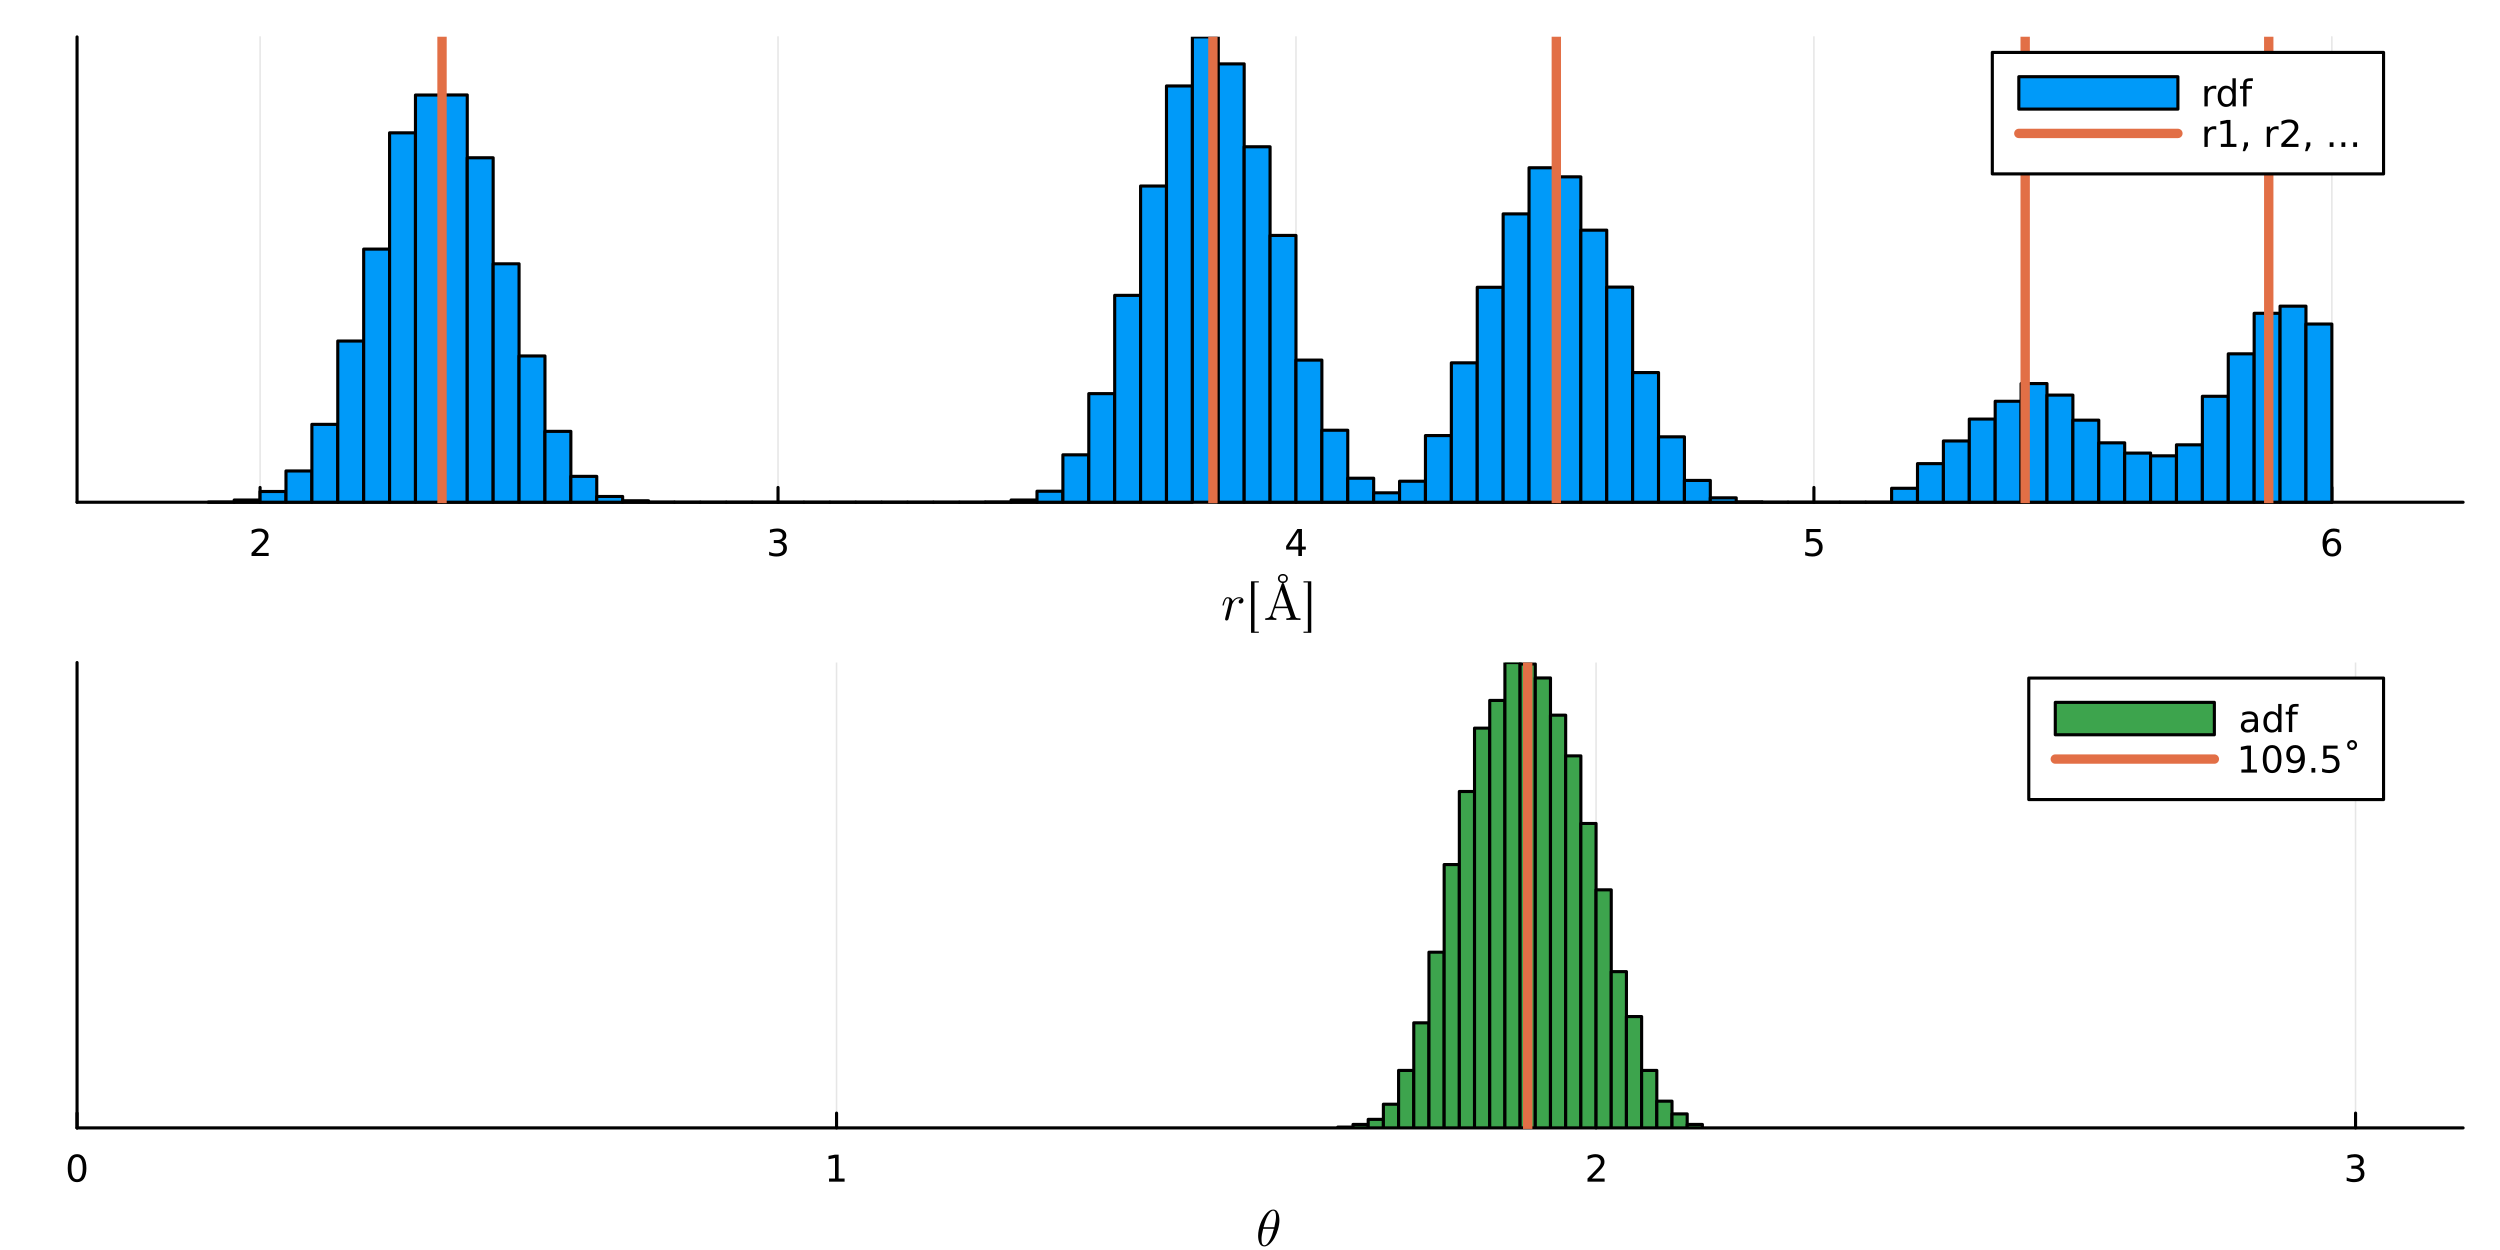 <?xml version="1.0" encoding="utf-8"?>
<svg xmlns="http://www.w3.org/2000/svg" xmlns:xlink="http://www.w3.org/1999/xlink" width="800" height="400" viewBox="0 0 3200 1600">
<rect x="0" y="0" width="3200" height="1600" fill="#333333" stroke="none"/>
<defs>
  <clipPath id="clip260">
    <rect x="0" y="0" width="3200" height="1600"/>
  </clipPath>
</defs>
<path clip-path="url(#clip260)" d="M0 1600 L3200 1600 L3200 0 L0 0  Z" fill="#ffffff" fill-rule="evenodd" fill-opacity="1"/>
<defs>
  <clipPath id="clip261">
    <rect x="640" y="0" width="2241" height="1600"/>
  </clipPath>
</defs>
<path clip-path="url(#clip260)" d="M98.632 642.869 L3152.76 642.869 L3152.76 47.244 L98.632 47.244  Z" fill="#ffffff" fill-rule="evenodd" fill-opacity="1"/>
<defs>
  <clipPath id="clip262">
    <rect x="98" y="47" width="3055" height="597"/>
  </clipPath>
</defs>
<polyline clip-path="url(#clip262)" style="stroke:#000000; stroke-linecap:round; stroke-linejoin:round; stroke-width:2; stroke-opacity:0.1; fill:none" points="332.911,642.869 332.911,47.244 "/>
<polyline clip-path="url(#clip262)" style="stroke:#000000; stroke-linecap:round; stroke-linejoin:round; stroke-width:2; stroke-opacity:0.1; fill:none" points="995.877,642.869 995.877,47.244 "/>
<polyline clip-path="url(#clip262)" style="stroke:#000000; stroke-linecap:round; stroke-linejoin:round; stroke-width:2; stroke-opacity:0.1; fill:none" points="1658.84,642.869 1658.84,47.244 "/>
<polyline clip-path="url(#clip262)" style="stroke:#000000; stroke-linecap:round; stroke-linejoin:round; stroke-width:2; stroke-opacity:0.1; fill:none" points="2321.81,642.869 2321.81,47.244 "/>
<polyline clip-path="url(#clip262)" style="stroke:#000000; stroke-linecap:round; stroke-linejoin:round; stroke-width:2; stroke-opacity:0.1; fill:none" points="2984.77,642.869 2984.77,47.244 "/>
<polyline clip-path="url(#clip260)" style="stroke:#000000; stroke-linecap:round; stroke-linejoin:round; stroke-width:4; stroke-opacity:1; fill:none" points="98.632,642.869 3152.76,642.869 "/>
<polyline clip-path="url(#clip260)" style="stroke:#000000; stroke-linecap:round; stroke-linejoin:round; stroke-width:4; stroke-opacity:1; fill:none" points="332.911,642.869 332.911,623.971 "/>
<polyline clip-path="url(#clip260)" style="stroke:#000000; stroke-linecap:round; stroke-linejoin:round; stroke-width:4; stroke-opacity:1; fill:none" points="995.877,642.869 995.877,623.971 "/>
<polyline clip-path="url(#clip260)" style="stroke:#000000; stroke-linecap:round; stroke-linejoin:round; stroke-width:4; stroke-opacity:1; fill:none" points="1658.84,642.869 1658.84,623.971 "/>
<polyline clip-path="url(#clip260)" style="stroke:#000000; stroke-linecap:round; stroke-linejoin:round; stroke-width:4; stroke-opacity:1; fill:none" points="2321.81,642.869 2321.81,623.971 "/>
<polyline clip-path="url(#clip260)" style="stroke:#000000; stroke-linecap:round; stroke-linejoin:round; stroke-width:4; stroke-opacity:1; fill:none" points="2984.77,642.869 2984.77,623.971 "/>
<path clip-path="url(#clip260)" d="M327.564 707.734 L343.883 707.734 L343.883 711.669 L321.939 711.669 L321.939 707.734 Q324.601 704.979 329.184 700.349 Q333.791 695.697 334.971 694.354 Q337.216 691.831 338.096 690.095 Q338.999 688.336 338.999 686.646 Q338.999 683.891 337.054 682.155 Q335.133 680.419 332.031 680.419 Q329.832 680.419 327.379 681.183 Q324.948 681.947 322.17 683.498 L322.17 678.775 Q324.994 677.641 327.448 677.063 Q329.902 676.484 331.939 676.484 Q337.309 676.484 340.503 679.169 Q343.698 681.854 343.698 686.345 Q343.698 688.474 342.888 690.396 Q342.101 692.294 339.994 694.886 Q339.416 695.558 336.314 698.775 Q333.212 701.97 327.564 707.734 Z" fill="#000000" fill-rule="nonzero" fill-opacity="1" /><path clip-path="url(#clip260)" d="M1000.12 693.035 Q1003.48 693.752 1005.36 696.021 Q1007.25 698.289 1007.25 701.623 Q1007.25 706.738 1003.74 709.539 Q1000.22 712.34 993.735 712.34 Q991.56 712.34 989.245 711.9 Q986.953 711.484 984.499 710.627 L984.499 706.113 Q986.444 707.248 988.759 707.826 Q991.073 708.405 993.597 708.405 Q997.995 708.405 1000.29 706.669 Q1002.6 704.933 1002.6 701.623 Q1002.6 698.567 1000.45 696.854 Q998.319 695.118 994.499 695.118 L990.472 695.118 L990.472 691.275 L994.684 691.275 Q998.134 691.275 999.962 689.91 Q1001.79 688.521 1001.79 685.928 Q1001.79 683.266 999.893 681.854 Q998.018 680.419 994.499 680.419 Q992.578 680.419 990.379 680.836 Q988.18 681.252 985.541 682.132 L985.541 677.965 Q988.203 677.225 990.518 676.854 Q992.856 676.484 994.916 676.484 Q1000.24 676.484 1003.34 678.914 Q1006.44 681.322 1006.44 685.442 Q1006.44 688.312 1004.8 690.303 Q1003.16 692.271 1000.12 693.035 Z" fill="#000000" fill-rule="nonzero" fill-opacity="1" /><path clip-path="url(#clip260)" d="M1661.85 681.183 L1650.05 699.632 L1661.85 699.632 L1661.85 681.183 M1660.62 677.109 L1666.5 677.109 L1666.5 699.632 L1671.43 699.632 L1671.43 703.521 L1666.5 703.521 L1666.5 711.669 L1661.85 711.669 L1661.85 703.521 L1646.25 703.521 L1646.25 699.007 L1660.62 677.109 Z" fill="#000000" fill-rule="nonzero" fill-opacity="1" /><path clip-path="url(#clip260)" d="M2312.09 677.109 L2330.44 677.109 L2330.44 681.044 L2316.37 681.044 L2316.37 689.516 Q2317.39 689.169 2318.41 689.007 Q2319.42 688.822 2320.44 688.822 Q2326.23 688.822 2329.61 691.993 Q2332.99 695.164 2332.99 700.581 Q2332.99 706.16 2329.52 709.261 Q2326.04 712.34 2319.72 712.34 Q2317.55 712.34 2315.28 711.97 Q2313.03 711.599 2310.63 710.859 L2310.63 706.16 Q2312.71 707.294 2314.93 707.849 Q2317.16 708.405 2319.63 708.405 Q2323.64 708.405 2325.97 706.298 Q2328.31 704.192 2328.31 700.581 Q2328.31 696.97 2325.97 694.863 Q2323.64 692.757 2319.63 692.757 Q2317.76 692.757 2315.88 693.174 Q2314.03 693.59 2312.09 694.47 L2312.09 677.109 Z" fill="#000000" fill-rule="nonzero" fill-opacity="1" /><path clip-path="url(#clip260)" d="M2985.18 692.525 Q2982.03 692.525 2980.18 694.678 Q2978.35 696.831 2978.35 700.581 Q2978.35 704.308 2980.18 706.484 Q2982.03 708.636 2985.18 708.636 Q2988.33 708.636 2990.16 706.484 Q2992.01 704.308 2992.01 700.581 Q2992.01 696.831 2990.16 694.678 Q2988.33 692.525 2985.18 692.525 M2994.46 677.873 L2994.46 682.132 Q2992.7 681.299 2990.9 680.859 Q2989.11 680.419 2987.35 680.419 Q2982.73 680.419 2980.27 683.544 Q2977.84 686.669 2977.49 692.988 Q2978.86 690.974 2980.92 689.91 Q2982.98 688.822 2985.46 688.822 Q2990.66 688.822 2993.67 691.993 Q2996.71 695.141 2996.71 700.581 Q2996.71 705.905 2993.56 709.123 Q2990.41 712.34 2985.18 712.34 Q2979.18 712.34 2976.01 707.757 Q2972.84 703.15 2972.84 694.424 Q2972.84 686.229 2976.73 681.368 Q2980.62 676.484 2987.17 676.484 Q2988.93 676.484 2990.71 676.831 Q2992.52 677.178 2994.46 677.873 Z" fill="#000000" fill-rule="nonzero" fill-opacity="1" /><path clip-path="url(#clip260)" d="M1591.63 768.656 Q1591.63 770.363 1590.51 771.458 Q1589.41 772.553 1587.99 772.553 Q1586.77 772.553 1586.13 771.845 Q1585.48 771.136 1585.48 770.234 Q1585.48 768.946 1586.48 767.883 Q1587.48 766.821 1588.93 766.595 Q1587.87 765.822 1586.16 765.822 Q1583.36 765.822 1580.88 767.98 Q1579.78 768.978 1578.59 770.814 Q1577.4 772.618 1577.17 773.391 L1575.08 781.99 Q1574.89 782.956 1573.7 787.593 Q1572.54 792.199 1572.44 792.392 Q1572.12 793.294 1571.41 793.777 Q1570.7 794.26 1569.99 794.26 Q1569.19 794.26 1568.64 793.777 Q1568.09 793.294 1568.09 792.456 Q1568.09 792.328 1568.19 791.845 Q1568.28 791.361 1568.45 790.685 Q1568.61 790.009 1568.67 789.622 L1572.5 774.389 Q1573.21 771.619 1573.37 770.75 Q1573.57 769.848 1573.57 768.85 Q1573.57 767.11 1573.02 766.466 Q1572.47 765.822 1571.51 765.822 Q1569.83 765.822 1568.74 767.819 Q1567.64 769.816 1566.71 773.68 Q1566.42 774.743 1566.22 774.969 Q1566.06 775.194 1565.58 775.194 Q1564.77 775.162 1564.77 774.518 Q1564.77 774.357 1565.03 773.326 Q1565.29 772.263 1565.77 770.717 Q1566.29 769.139 1566.84 768.141 Q1567.16 767.465 1567.45 767.014 Q1567.74 766.563 1568.32 765.854 Q1568.9 765.146 1569.77 764.759 Q1570.64 764.373 1571.7 764.373 Q1574.02 764.373 1575.66 765.79 Q1577.33 767.207 1577.72 769.429 Q1578.53 768.27 1579.52 767.271 Q1580.52 766.241 1582.36 765.307 Q1584.19 764.373 1586.16 764.373 Q1588.61 764.373 1590.12 765.629 Q1591.63 766.853 1591.63 768.656 Z" fill="#000000" fill-rule="nonzero" fill-opacity="1" /><path clip-path="url(#clip260)" d="M1601.34 810.009 L1601.34 744.051 L1611.29 744.051 L1611.29 745.565 L1605.75 745.565 L1605.75 808.495 L1611.29 808.495 L1611.29 810.009 L1601.34 810.009 Z" fill="#000000" fill-rule="nonzero" fill-opacity="1" /><path clip-path="url(#clip260)" d="M1664.64 793.519 L1656 793.326 Q1648.89 793.326 1646.5 793.519 L1646.5 791.49 Q1651.98 791.49 1651.98 789.493 Q1651.98 789.332 1651.79 788.56 L1648.31 778.479 L1632.01 778.479 L1628.95 787.11 Q1628.82 787.368 1628.82 788.109 Q1628.82 789.493 1630.14 790.492 Q1631.46 791.49 1633.78 791.49 L1633.78 793.519 L1626.18 793.326 L1619.48 793.519 L1619.48 791.49 Q1622.35 791.426 1624.19 790.427 Q1626.02 789.429 1626.86 787.046 L1640.51 747.626 Q1640.77 746.853 1641.06 746.595 Q1641.35 746.305 1642.09 746.305 Q1642.61 746.305 1642.9 746.499 Q1643.19 746.66 1643.28 746.885 Q1643.41 747.078 1643.61 747.626 L1657.84 788.849 Q1658.39 790.492 1659.45 791.007 Q1660.51 791.49 1663.48 791.49 L1664.64 791.49 L1664.64 793.519 M1647.57 776.45 L1640.13 755.001 L1632.72 776.45 L1647.57 776.45 M1646.25 740.476 Q1646.25 736.676 1642.09 736.676 Q1637.94 736.676 1637.94 740.476 Q1637.94 744.309 1642.09 744.309 Q1646.25 744.309 1646.25 740.476 M1648.44 740.412 Q1648.44 742.859 1646.6 744.599 Q1644.77 746.305 1642.03 746.305 Q1639.48 746.305 1637.62 744.599 Q1635.75 742.892 1635.75 740.412 Q1635.75 738.157 1637.55 736.418 Q1639.39 734.679 1642.16 734.679 Q1644.8 734.679 1646.6 736.386 Q1648.44 738.093 1648.44 740.412 Z" fill="#000000" fill-rule="nonzero" fill-opacity="1" /><path clip-path="url(#clip260)" d="M1668.47 808.495 L1674.01 808.495 L1674.01 745.565 L1668.47 745.565 L1668.47 744.051 L1678.42 744.051 L1678.42 810.009 L1668.47 810.009 L1668.47 808.495 Z" fill="#000000" fill-rule="nonzero" fill-opacity="1" /><polyline clip-path="url(#clip260)" style="stroke:#000000; stroke-linecap:round; stroke-linejoin:round; stroke-width:4; stroke-opacity:1; fill:none" points="98.632,642.869 98.632,47.244 "/>
<path clip-path="url(#clip260)" d="M-33.904 383.919 Q-33.204 381.85 -30.912 379.909 Q-28.62 377.935 -24.61 375.962 L-11.624 369.437 L-11.624 376.344 L-23.814 382.423 Q-28.588 384.778 -30.148 387.006 Q-31.708 389.203 -31.708 393.022 L-31.708 400.024 L-11.624 400.024 L-11.624 406.454 L-59.144 406.454 L-59.144 391.94 Q-59.144 383.792 -55.738 379.781 Q-52.333 375.771 -45.458 375.771 Q-40.97 375.771 -38.01 377.872 Q-35.05 379.941 -33.904 383.919 M-53.86 400.024 L-36.991 400.024 L-36.991 391.94 Q-36.991 387.293 -39.124 384.938 Q-41.288 382.55 -45.458 382.55 Q-49.627 382.55 -51.728 384.938 Q-53.86 387.293 -53.86 391.94 L-53.86 400.024 Z" fill="#000000" fill-rule="nonzero" fill-opacity="1" /><path clip-path="url(#clip260)" d="M-53.86 354.732 L-16.907 354.732 L-16.907 346.966 Q-16.907 337.131 -21.363 332.58 Q-25.819 327.996 -35.432 327.996 Q-44.98 327.996 -49.404 332.58 Q-53.86 337.131 -53.86 346.966 L-53.86 354.732 M-59.144 361.162 L-59.144 347.953 Q-59.144 334.139 -53.383 327.678 Q-47.654 321.217 -35.432 321.217 Q-23.146 321.217 -17.385 327.71 Q-11.624 334.203 -11.624 347.953 L-11.624 361.162 L-59.144 361.162 Z" fill="#000000" fill-rule="nonzero" fill-opacity="1" /><path clip-path="url(#clip260)" d="M-59.144 310.968 L-59.144 283.659 L-53.733 283.659 L-53.733 304.539 L-39.728 304.539 L-39.728 285.696 L-34.318 285.696 L-34.318 304.539 L-11.624 304.539 L-11.624 310.968 L-59.144 310.968 Z" fill="#000000" fill-rule="nonzero" fill-opacity="1" /><path clip-path="url(#clip262)" d="M266.614 642.634 L266.614 642.869 L299.763 642.869 L299.763 642.634 L266.614 642.634 L266.614 642.634  Z" fill="#009af9" fill-rule="evenodd" fill-opacity="1"/>
<polyline clip-path="url(#clip262)" style="stroke:#000000; stroke-linecap:round; stroke-linejoin:round; stroke-width:4; stroke-opacity:1; fill:none" points="266.614,642.634 266.614,642.869 299.763,642.869 299.763,642.634 266.614,642.634 "/>
<path clip-path="url(#clip262)" d="M299.763 640.051 L299.763 642.869 L332.911 642.869 L332.911 640.051 L299.763 640.051 L299.763 640.051  Z" fill="#009af9" fill-rule="evenodd" fill-opacity="1"/>
<polyline clip-path="url(#clip262)" style="stroke:#000000; stroke-linecap:round; stroke-linejoin:round; stroke-width:4; stroke-opacity:1; fill:none" points="299.763,640.051 299.763,642.869 332.911,642.869 332.911,640.051 299.763,640.051 "/>
<path clip-path="url(#clip262)" d="M332.911 629.134 L332.911 642.869 L366.059 642.869 L366.059 629.134 L332.911 629.134 L332.911 629.134  Z" fill="#009af9" fill-rule="evenodd" fill-opacity="1"/>
<polyline clip-path="url(#clip262)" style="stroke:#000000; stroke-linecap:round; stroke-linejoin:round; stroke-width:4; stroke-opacity:1; fill:none" points="332.911,629.134 332.911,642.869 366.059,642.869 366.059,629.134 332.911,629.134 "/>
<path clip-path="url(#clip262)" d="M366.059 602.84 L366.059 642.869 L399.208 642.869 L399.208 602.84 L366.059 602.84 L366.059 602.84  Z" fill="#009af9" fill-rule="evenodd" fill-opacity="1"/>
<polyline clip-path="url(#clip262)" style="stroke:#000000; stroke-linecap:round; stroke-linejoin:round; stroke-width:4; stroke-opacity:1; fill:none" points="366.059,602.84 366.059,642.869 399.208,642.869 399.208,602.84 366.059,602.84 "/>
<path clip-path="url(#clip262)" d="M399.208 543.207 L399.208 642.869 L432.356 642.869 L432.356 543.207 L399.208 543.207 L399.208 543.207  Z" fill="#009af9" fill-rule="evenodd" fill-opacity="1"/>
<polyline clip-path="url(#clip262)" style="stroke:#000000; stroke-linecap:round; stroke-linejoin:round; stroke-width:4; stroke-opacity:1; fill:none" points="399.208,543.207 399.208,642.869 432.356,642.869 432.356,543.207 399.208,543.207 "/>
<path clip-path="url(#clip262)" d="M432.356 436.501 L432.356 642.869 L465.504 642.869 L465.504 436.501 L432.356 436.501 L432.356 436.501  Z" fill="#009af9" fill-rule="evenodd" fill-opacity="1"/>
<polyline clip-path="url(#clip262)" style="stroke:#000000; stroke-linecap:round; stroke-linejoin:round; stroke-width:4; stroke-opacity:1; fill:none" points="432.356,436.501 432.356,642.869 465.504,642.869 465.504,436.501 432.356,436.501 "/>
<path clip-path="url(#clip262)" d="M465.504 318.879 L465.504 642.869 L498.652 642.869 L498.652 318.879 L465.504 318.879 L465.504 318.879  Z" fill="#009af9" fill-rule="evenodd" fill-opacity="1"/>
<polyline clip-path="url(#clip262)" style="stroke:#000000; stroke-linecap:round; stroke-linejoin:round; stroke-width:4; stroke-opacity:1; fill:none" points="465.504,318.879 465.504,642.869 498.652,642.869 498.652,318.879 465.504,318.879 "/>
<path clip-path="url(#clip262)" d="M498.652 170.032 L498.652 642.869 L531.801 642.869 L531.801 170.032 L498.652 170.032 L498.652 170.032  Z" fill="#009af9" fill-rule="evenodd" fill-opacity="1"/>
<polyline clip-path="url(#clip262)" style="stroke:#000000; stroke-linecap:round; stroke-linejoin:round; stroke-width:4; stroke-opacity:1; fill:none" points="498.652,170.032 498.652,642.869 531.801,642.869 531.801,170.032 498.652,170.032 "/>
<path clip-path="url(#clip262)" d="M531.801 121.668 L531.801 642.869 L564.949 642.869 L564.949 121.668 L531.801 121.668 L531.801 121.668  Z" fill="#009af9" fill-rule="evenodd" fill-opacity="1"/>
<polyline clip-path="url(#clip262)" style="stroke:#000000; stroke-linecap:round; stroke-linejoin:round; stroke-width:4; stroke-opacity:1; fill:none" points="531.801,121.668 531.801,642.869 564.949,642.869 564.949,121.668 531.801,121.668 "/>
<path clip-path="url(#clip262)" d="M564.949 121.55 L564.949 642.869 L598.097 642.869 L598.097 121.55 L564.949 121.55 L564.949 121.55  Z" fill="#009af9" fill-rule="evenodd" fill-opacity="1"/>
<polyline clip-path="url(#clip262)" style="stroke:#000000; stroke-linecap:round; stroke-linejoin:round; stroke-width:4; stroke-opacity:1; fill:none" points="564.949,121.55 564.949,642.869 598.097,642.869 598.097,121.55 564.949,121.55 "/>
<path clip-path="url(#clip262)" d="M598.097 201.961 L598.097 642.869 L631.245 642.869 L631.245 201.961 L598.097 201.961 L598.097 201.961  Z" fill="#009af9" fill-rule="evenodd" fill-opacity="1"/>
<polyline clip-path="url(#clip262)" style="stroke:#000000; stroke-linecap:round; stroke-linejoin:round; stroke-width:4; stroke-opacity:1; fill:none" points="598.097,201.961 598.097,642.869 631.245,642.869 631.245,201.961 598.097,201.961 "/>
<path clip-path="url(#clip262)" d="M631.245 337.661 L631.245 642.869 L664.394 642.869 L664.394 337.661 L631.245 337.661 L631.245 337.661  Z" fill="#009af9" fill-rule="evenodd" fill-opacity="1"/>
<polyline clip-path="url(#clip262)" style="stroke:#000000; stroke-linecap:round; stroke-linejoin:round; stroke-width:4; stroke-opacity:1; fill:none" points="631.245,337.661 631.245,642.869 664.394,642.869 664.394,337.661 631.245,337.661 "/>
<path clip-path="url(#clip262)" d="M664.394 455.636 L664.394 642.869 L697.542 642.869 L697.542 455.636 L664.394 455.636 L664.394 455.636  Z" fill="#009af9" fill-rule="evenodd" fill-opacity="1"/>
<polyline clip-path="url(#clip262)" style="stroke:#000000; stroke-linecap:round; stroke-linejoin:round; stroke-width:4; stroke-opacity:1; fill:none" points="664.394,455.636 664.394,642.869 697.542,642.869 697.542,455.636 664.394,455.636 "/>
<path clip-path="url(#clip262)" d="M697.542 552.128 L697.542 642.869 L730.69 642.869 L730.69 552.128 L697.542 552.128 L697.542 552.128  Z" fill="#009af9" fill-rule="evenodd" fill-opacity="1"/>
<polyline clip-path="url(#clip262)" style="stroke:#000000; stroke-linecap:round; stroke-linejoin:round; stroke-width:4; stroke-opacity:1; fill:none" points="697.542,552.128 697.542,642.869 730.69,642.869 730.69,552.128 697.542,552.128 "/>
<path clip-path="url(#clip262)" d="M730.69 609.765 L730.69 642.869 L763.839 642.869 L763.839 609.765 L730.69 609.765 L730.69 609.765  Z" fill="#009af9" fill-rule="evenodd" fill-opacity="1"/>
<polyline clip-path="url(#clip262)" style="stroke:#000000; stroke-linecap:round; stroke-linejoin:round; stroke-width:4; stroke-opacity:1; fill:none" points="730.69,609.765 730.69,642.869 763.839,642.869 763.839,609.765 730.69,609.765 "/>
<path clip-path="url(#clip262)" d="M763.839 635.473 L763.839 642.869 L796.987 642.869 L796.987 635.473 L763.839 635.473 L763.839 635.473  Z" fill="#009af9" fill-rule="evenodd" fill-opacity="1"/>
<polyline clip-path="url(#clip262)" style="stroke:#000000; stroke-linecap:round; stroke-linejoin:round; stroke-width:4; stroke-opacity:1; fill:none" points="763.839,635.473 763.839,642.869 796.987,642.869 796.987,635.473 763.839,635.473 "/>
<path clip-path="url(#clip262)" d="M796.987 640.991 L796.987 642.869 L830.135 642.869 L830.135 640.991 L796.987 640.991 L796.987 640.991  Z" fill="#009af9" fill-rule="evenodd" fill-opacity="1"/>
<polyline clip-path="url(#clip262)" style="stroke:#000000; stroke-linecap:round; stroke-linejoin:round; stroke-width:4; stroke-opacity:1; fill:none" points="796.987,640.991 796.987,642.869 830.135,642.869 830.135,640.991 796.987,640.991 "/>
<path clip-path="url(#clip262)" d="M830.135 642.751 L830.135 642.869 L863.283 642.869 L863.283 642.751 L830.135 642.751 L830.135 642.751  Z" fill="#009af9" fill-rule="evenodd" fill-opacity="1"/>
<polyline clip-path="url(#clip262)" style="stroke:#000000; stroke-linecap:round; stroke-linejoin:round; stroke-width:4; stroke-opacity:1; fill:none" points="830.135,642.751 830.135,642.869 863.283,642.869 863.283,642.751 830.135,642.751 "/>
<path clip-path="url(#clip262)" d="M863.283 642.869 L863.283 642.869 L896.432 642.869 L896.432 642.869 L863.283 642.869 L863.283 642.869  Z" fill="#009af9" fill-rule="evenodd" fill-opacity="1"/>
<polyline clip-path="url(#clip262)" style="stroke:#000000; stroke-linecap:round; stroke-linejoin:round; stroke-width:4; stroke-opacity:1; fill:none" points="863.283,642.869 863.283,642.869 896.432,642.869 863.283,642.869 "/>
<path clip-path="url(#clip262)" d="M896.432 642.869 L896.432 642.869 L929.58 642.869 L929.58 642.869 L896.432 642.869 L896.432 642.869  Z" fill="#009af9" fill-rule="evenodd" fill-opacity="1"/>
<polyline clip-path="url(#clip262)" style="stroke:#000000; stroke-linecap:round; stroke-linejoin:round; stroke-width:4; stroke-opacity:1; fill:none" points="896.432,642.869 896.432,642.869 929.58,642.869 896.432,642.869 "/>
<path clip-path="url(#clip262)" d="M929.58 642.869 L929.58 642.869 L962.728 642.869 L962.728 642.869 L929.58 642.869 L929.58 642.869  Z" fill="#009af9" fill-rule="evenodd" fill-opacity="1"/>
<polyline clip-path="url(#clip262)" style="stroke:#000000; stroke-linecap:round; stroke-linejoin:round; stroke-width:4; stroke-opacity:1; fill:none" points="929.58,642.869 929.58,642.869 962.728,642.869 929.58,642.869 "/>
<path clip-path="url(#clip262)" d="M962.728 642.869 L962.728 642.869 L995.877 642.869 L995.877 642.869 L962.728 642.869 L962.728 642.869  Z" fill="#009af9" fill-rule="evenodd" fill-opacity="1"/>
<polyline clip-path="url(#clip262)" style="stroke:#000000; stroke-linecap:round; stroke-linejoin:round; stroke-width:4; stroke-opacity:1; fill:none" points="962.728,642.869 962.728,642.869 995.877,642.869 962.728,642.869 "/>
<path clip-path="url(#clip262)" d="M995.877 642.869 L995.877 642.869 L1029.02 642.869 L1029.02 642.869 L995.877 642.869 L995.877 642.869  Z" fill="#009af9" fill-rule="evenodd" fill-opacity="1"/>
<polyline clip-path="url(#clip262)" style="stroke:#000000; stroke-linecap:round; stroke-linejoin:round; stroke-width:4; stroke-opacity:1; fill:none" points="995.877,642.869 995.877,642.869 1029.02,642.869 995.877,642.869 "/>
<path clip-path="url(#clip262)" d="M1029.02 642.869 L1029.02 642.869 L1062.17 642.869 L1062.17 642.869 L1029.02 642.869 L1029.02 642.869  Z" fill="#009af9" fill-rule="evenodd" fill-opacity="1"/>
<polyline clip-path="url(#clip262)" style="stroke:#000000; stroke-linecap:round; stroke-linejoin:round; stroke-width:4; stroke-opacity:1; fill:none" points="1029.02,642.869 1029.02,642.869 1062.17,642.869 1029.02,642.869 "/>
<path clip-path="url(#clip262)" d="M1062.17 642.869 L1062.17 642.869 L1095.32 642.869 L1095.32 642.869 L1062.17 642.869 L1062.17 642.869  Z" fill="#009af9" fill-rule="evenodd" fill-opacity="1"/>
<polyline clip-path="url(#clip262)" style="stroke:#000000; stroke-linecap:round; stroke-linejoin:round; stroke-width:4; stroke-opacity:1; fill:none" points="1062.17,642.869 1062.17,642.869 1095.32,642.869 1062.17,642.869 "/>
<path clip-path="url(#clip262)" d="M1095.32 642.869 L1095.32 642.869 L1128.47 642.869 L1128.47 642.869 L1095.32 642.869 L1095.32 642.869  Z" fill="#009af9" fill-rule="evenodd" fill-opacity="1"/>
<polyline clip-path="url(#clip262)" style="stroke:#000000; stroke-linecap:round; stroke-linejoin:round; stroke-width:4; stroke-opacity:1; fill:none" points="1095.32,642.869 1095.32,642.869 1128.47,642.869 1095.32,642.869 "/>
<path clip-path="url(#clip262)" d="M1128.47 642.869 L1128.47 642.869 L1161.62 642.869 L1161.62 642.869 L1128.47 642.869 L1128.47 642.869  Z" fill="#009af9" fill-rule="evenodd" fill-opacity="1"/>
<polyline clip-path="url(#clip262)" style="stroke:#000000; stroke-linecap:round; stroke-linejoin:round; stroke-width:4; stroke-opacity:1; fill:none" points="1128.47,642.869 1128.47,642.869 1161.62,642.869 1128.47,642.869 "/>
<path clip-path="url(#clip262)" d="M1161.62 642.869 L1161.62 642.869 L1194.77 642.869 L1194.77 642.869 L1161.62 642.869 L1161.62 642.869  Z" fill="#009af9" fill-rule="evenodd" fill-opacity="1"/>
<polyline clip-path="url(#clip262)" style="stroke:#000000; stroke-linecap:round; stroke-linejoin:round; stroke-width:4; stroke-opacity:1; fill:none" points="1161.62,642.869 1161.62,642.869 1194.77,642.869 1161.62,642.869 "/>
<path clip-path="url(#clip262)" d="M1194.77 642.869 L1194.77 642.869 L1227.91 642.869 L1227.91 642.869 L1194.77 642.869 L1194.77 642.869  Z" fill="#009af9" fill-rule="evenodd" fill-opacity="1"/>
<polyline clip-path="url(#clip262)" style="stroke:#000000; stroke-linecap:round; stroke-linejoin:round; stroke-width:4; stroke-opacity:1; fill:none" points="1194.77,642.869 1194.77,642.869 1227.91,642.869 1194.77,642.869 "/>
<path clip-path="url(#clip262)" d="M1227.91 642.869 L1227.91 642.869 L1261.06 642.869 L1261.06 642.869 L1227.91 642.869 L1227.91 642.869  Z" fill="#009af9" fill-rule="evenodd" fill-opacity="1"/>
<polyline clip-path="url(#clip262)" style="stroke:#000000; stroke-linecap:round; stroke-linejoin:round; stroke-width:4; stroke-opacity:1; fill:none" points="1227.91,642.869 1227.91,642.869 1261.06,642.869 1227.91,642.869 "/>
<path clip-path="url(#clip262)" d="M1261.06 642.634 L1261.06 642.869 L1294.21 642.869 L1294.21 642.634 L1261.06 642.634 L1261.06 642.634  Z" fill="#009af9" fill-rule="evenodd" fill-opacity="1"/>
<polyline clip-path="url(#clip262)" style="stroke:#000000; stroke-linecap:round; stroke-linejoin:round; stroke-width:4; stroke-opacity:1; fill:none" points="1261.06,642.634 1261.06,642.869 1294.21,642.869 1294.21,642.634 1261.06,642.634 "/>
<path clip-path="url(#clip262)" d="M1294.21 640.051 L1294.21 642.869 L1327.36 642.869 L1327.36 640.051 L1294.21 640.051 L1294.21 640.051  Z" fill="#009af9" fill-rule="evenodd" fill-opacity="1"/>
<polyline clip-path="url(#clip262)" style="stroke:#000000; stroke-linecap:round; stroke-linejoin:round; stroke-width:4; stroke-opacity:1; fill:none" points="1294.21,640.051 1294.21,642.869 1327.36,642.869 1327.36,640.051 1294.21,640.051 "/>
<path clip-path="url(#clip262)" d="M1327.36 628.782 L1327.36 642.869 L1360.51 642.869 L1360.51 628.782 L1327.36 628.782 L1327.36 628.782  Z" fill="#009af9" fill-rule="evenodd" fill-opacity="1"/>
<polyline clip-path="url(#clip262)" style="stroke:#000000; stroke-linecap:round; stroke-linejoin:round; stroke-width:4; stroke-opacity:1; fill:none" points="1327.36,628.782 1327.36,642.869 1360.51,642.869 1360.51,628.782 1327.36,628.782 "/>
<path clip-path="url(#clip262)" d="M1360.51 582.179 L1360.51 642.869 L1393.66 642.869 L1393.66 582.179 L1360.51 582.179 L1360.51 582.179  Z" fill="#009af9" fill-rule="evenodd" fill-opacity="1"/>
<polyline clip-path="url(#clip262)" style="stroke:#000000; stroke-linecap:round; stroke-linejoin:round; stroke-width:4; stroke-opacity:1; fill:none" points="1360.51,582.179 1360.51,642.869 1393.66,642.869 1393.66,582.179 1360.51,582.179 "/>
<path clip-path="url(#clip262)" d="M1393.66 503.882 L1393.66 642.869 L1426.8 642.869 L1426.8 503.882 L1393.66 503.882 L1393.66 503.882  Z" fill="#009af9" fill-rule="evenodd" fill-opacity="1"/>
<polyline clip-path="url(#clip262)" style="stroke:#000000; stroke-linecap:round; stroke-linejoin:round; stroke-width:4; stroke-opacity:1; fill:none" points="1393.66,503.882 1393.66,642.869 1426.8,642.869 1426.8,503.882 1393.66,503.882 "/>
<path clip-path="url(#clip262)" d="M1426.8 378.042 L1426.8 642.869 L1459.95 642.869 L1459.95 378.042 L1426.8 378.042 L1426.8 378.042  Z" fill="#009af9" fill-rule="evenodd" fill-opacity="1"/>
<polyline clip-path="url(#clip262)" style="stroke:#000000; stroke-linecap:round; stroke-linejoin:round; stroke-width:4; stroke-opacity:1; fill:none" points="1426.8,378.042 1426.8,642.869 1459.95,642.869 1459.95,378.042 1426.8,378.042 "/>
<path clip-path="url(#clip262)" d="M1459.95 238.116 L1459.95 642.869 L1493.1 642.869 L1493.1 238.116 L1459.95 238.116 L1459.95 238.116  Z" fill="#009af9" fill-rule="evenodd" fill-opacity="1"/>
<polyline clip-path="url(#clip262)" style="stroke:#000000; stroke-linecap:round; stroke-linejoin:round; stroke-width:4; stroke-opacity:1; fill:none" points="1459.95,238.116 1459.95,642.869 1493.1,642.869 1493.1,238.116 1459.95,238.116 "/>
<path clip-path="url(#clip262)" d="M1493.1 110.046 L1493.1 642.869 L1526.25 642.869 L1526.25 110.046 L1493.1 110.046 L1493.1 110.046  Z" fill="#009af9" fill-rule="evenodd" fill-opacity="1"/>
<polyline clip-path="url(#clip262)" style="stroke:#000000; stroke-linecap:round; stroke-linejoin:round; stroke-width:4; stroke-opacity:1; fill:none" points="1493.1,110.046 1493.1,642.869 1526.25,642.869 1526.25,110.046 1493.1,110.046 "/>
<path clip-path="url(#clip262)" d="M1526.25 47.244 L1526.25 642.869 L1559.4 642.869 L1559.4 47.244 L1526.25 47.244 L1526.25 47.244  Z" fill="#009af9" fill-rule="evenodd" fill-opacity="1"/>
<polyline clip-path="url(#clip262)" style="stroke:#000000; stroke-linecap:round; stroke-linejoin:round; stroke-width:4; stroke-opacity:1; fill:none" points="1526.25,47.244 1526.25,642.869 1559.4,642.869 1559.4,47.244 1526.25,47.244 "/>
<path clip-path="url(#clip262)" d="M1559.4 81.756 L1559.4 642.869 L1592.55 642.869 L1592.55 81.756 L1559.4 81.756 L1559.4 81.756  Z" fill="#009af9" fill-rule="evenodd" fill-opacity="1"/>
<polyline clip-path="url(#clip262)" style="stroke:#000000; stroke-linecap:round; stroke-linejoin:round; stroke-width:4; stroke-opacity:1; fill:none" points="1559.4,81.756 1559.4,642.869 1592.55,642.869 1592.55,81.756 1559.4,81.756 "/>
<path clip-path="url(#clip262)" d="M1592.55 187.874 L1592.55 642.869 L1625.69 642.869 L1625.69 187.874 L1592.55 187.874 L1592.55 187.874  Z" fill="#009af9" fill-rule="evenodd" fill-opacity="1"/>
<polyline clip-path="url(#clip262)" style="stroke:#000000; stroke-linecap:round; stroke-linejoin:round; stroke-width:4; stroke-opacity:1; fill:none" points="1592.55,187.874 1592.55,642.869 1625.69,642.869 1625.69,187.874 1592.55,187.874 "/>
<path clip-path="url(#clip262)" d="M1625.69 301.388 L1625.69 642.869 L1658.84 642.869 L1658.84 301.388 L1625.69 301.388 L1625.69 301.388  Z" fill="#009af9" fill-rule="evenodd" fill-opacity="1"/>
<polyline clip-path="url(#clip262)" style="stroke:#000000; stroke-linecap:round; stroke-linejoin:round; stroke-width:4; stroke-opacity:1; fill:none" points="1625.69,301.388 1625.69,642.869 1658.84,642.869 1658.84,301.388 1625.69,301.388 "/>
<path clip-path="url(#clip262)" d="M1658.84 460.918 L1658.84 642.869 L1691.99 642.869 L1691.99 460.918 L1658.84 460.918 L1658.84 460.918  Z" fill="#009af9" fill-rule="evenodd" fill-opacity="1"/>
<polyline clip-path="url(#clip262)" style="stroke:#000000; stroke-linecap:round; stroke-linejoin:round; stroke-width:4; stroke-opacity:1; fill:none" points="1658.84,460.918 1658.84,642.869 1691.99,642.869 1691.99,460.918 1658.84,460.918 "/>
<path clip-path="url(#clip262)" d="M1691.99 550.72 L1691.99 642.869 L1725.14 642.869 L1725.14 550.72 L1691.99 550.72 L1691.99 550.72  Z" fill="#009af9" fill-rule="evenodd" fill-opacity="1"/>
<polyline clip-path="url(#clip262)" style="stroke:#000000; stroke-linecap:round; stroke-linejoin:round; stroke-width:4; stroke-opacity:1; fill:none" points="1691.99,550.72 1691.99,642.869 1725.14,642.869 1725.14,550.72 1691.99,550.72 "/>
<path clip-path="url(#clip262)" d="M1725.14 612.113 L1725.14 642.869 L1758.29 642.869 L1758.29 612.113 L1725.14 612.113 L1725.14 612.113  Z" fill="#009af9" fill-rule="evenodd" fill-opacity="1"/>
<polyline clip-path="url(#clip262)" style="stroke:#000000; stroke-linecap:round; stroke-linejoin:round; stroke-width:4; stroke-opacity:1; fill:none" points="1725.14,612.113 1725.14,642.869 1758.29,642.869 1758.29,612.113 1725.14,612.113 "/>
<path clip-path="url(#clip262)" d="M1758.29 630.778 L1758.29 642.869 L1791.44 642.869 L1791.44 630.778 L1758.29 630.778 L1758.29 630.778  Z" fill="#009af9" fill-rule="evenodd" fill-opacity="1"/>
<polyline clip-path="url(#clip262)" style="stroke:#000000; stroke-linecap:round; stroke-linejoin:round; stroke-width:4; stroke-opacity:1; fill:none" points="1758.29,630.778 1758.29,642.869 1791.44,642.869 1791.44,630.778 1758.29,630.778 "/>
<path clip-path="url(#clip262)" d="M1791.44 615.987 L1791.44 642.869 L1824.58 642.869 L1824.58 615.987 L1791.44 615.987 L1791.44 615.987  Z" fill="#009af9" fill-rule="evenodd" fill-opacity="1"/>
<polyline clip-path="url(#clip262)" style="stroke:#000000; stroke-linecap:round; stroke-linejoin:round; stroke-width:4; stroke-opacity:1; fill:none" points="1791.44,615.987 1791.44,642.869 1824.58,642.869 1824.58,615.987 1791.44,615.987 "/>
<path clip-path="url(#clip262)" d="M1824.58 557.528 L1824.58 642.869 L1857.73 642.869 L1857.73 557.528 L1824.58 557.528 L1824.58 557.528  Z" fill="#009af9" fill-rule="evenodd" fill-opacity="1"/>
<polyline clip-path="url(#clip262)" style="stroke:#000000; stroke-linecap:round; stroke-linejoin:round; stroke-width:4; stroke-opacity:1; fill:none" points="1824.58,557.528 1824.58,642.869 1857.73,642.869 1857.73,557.528 1824.58,557.528 "/>
<path clip-path="url(#clip262)" d="M1857.73 464.44 L1857.73 642.869 L1890.88 642.869 L1890.88 464.44 L1857.73 464.44 L1857.73 464.44  Z" fill="#009af9" fill-rule="evenodd" fill-opacity="1"/>
<polyline clip-path="url(#clip262)" style="stroke:#000000; stroke-linecap:round; stroke-linejoin:round; stroke-width:4; stroke-opacity:1; fill:none" points="1857.73,464.44 1857.73,642.869 1890.88,642.869 1890.88,464.44 1857.73,464.44 "/>
<path clip-path="url(#clip262)" d="M1890.88 367.712 L1890.88 642.869 L1924.03 642.869 L1924.03 367.712 L1890.88 367.712 L1890.88 367.712  Z" fill="#009af9" fill-rule="evenodd" fill-opacity="1"/>
<polyline clip-path="url(#clip262)" style="stroke:#000000; stroke-linecap:round; stroke-linejoin:round; stroke-width:4; stroke-opacity:1; fill:none" points="1890.88,367.712 1890.88,642.869 1924.03,642.869 1924.03,367.712 1890.88,367.712 "/>
<path clip-path="url(#clip262)" d="M1924.03 273.802 L1924.03 642.869 L1957.18 642.869 L1957.18 273.802 L1924.03 273.802 L1924.03 273.802  Z" fill="#009af9" fill-rule="evenodd" fill-opacity="1"/>
<polyline clip-path="url(#clip262)" style="stroke:#000000; stroke-linecap:round; stroke-linejoin:round; stroke-width:4; stroke-opacity:1; fill:none" points="1924.03,273.802 1924.03,642.869 1957.18,642.869 1957.18,273.802 1924.03,273.802 "/>
<path clip-path="url(#clip262)" d="M1957.18 214.756 L1957.18 642.869 L1990.33 642.869 L1990.33 214.756 L1957.18 214.756 L1957.18 214.756  Z" fill="#009af9" fill-rule="evenodd" fill-opacity="1"/>
<polyline clip-path="url(#clip262)" style="stroke:#000000; stroke-linecap:round; stroke-linejoin:round; stroke-width:4; stroke-opacity:1; fill:none" points="1957.18,214.756 1957.18,642.869 1990.33,642.869 1990.33,214.756 1957.18,214.756 "/>
<path clip-path="url(#clip262)" d="M1990.33 226.378 L1990.33 642.869 L2023.47 642.869 L2023.47 226.378 L1990.33 226.378 L1990.33 226.378  Z" fill="#009af9" fill-rule="evenodd" fill-opacity="1"/>
<polyline clip-path="url(#clip262)" style="stroke:#000000; stroke-linecap:round; stroke-linejoin:round; stroke-width:4; stroke-opacity:1; fill:none" points="1990.33,226.378 1990.33,642.869 2023.47,642.869 2023.47,226.378 1990.33,226.378 "/>
<path clip-path="url(#clip262)" d="M2023.47 294.58 L2023.47 642.869 L2056.62 642.869 L2056.62 294.58 L2023.47 294.58 L2023.47 294.58  Z" fill="#009af9" fill-rule="evenodd" fill-opacity="1"/>
<polyline clip-path="url(#clip262)" style="stroke:#000000; stroke-linecap:round; stroke-linejoin:round; stroke-width:4; stroke-opacity:1; fill:none" points="2023.47,294.58 2023.47,642.869 2056.62,642.869 2056.62,294.58 2023.47,294.58 "/>
<path clip-path="url(#clip262)" d="M2056.62 367.477 L2056.62 642.869 L2089.77 642.869 L2089.77 367.477 L2056.62 367.477 L2056.62 367.477  Z" fill="#009af9" fill-rule="evenodd" fill-opacity="1"/>
<polyline clip-path="url(#clip262)" style="stroke:#000000; stroke-linecap:round; stroke-linejoin:round; stroke-width:4; stroke-opacity:1; fill:none" points="2056.62,367.477 2056.62,642.869 2089.77,642.869 2089.77,367.477 2056.62,367.477 "/>
<path clip-path="url(#clip262)" d="M2089.77 476.883 L2089.77 642.869 L2122.92 642.869 L2122.92 476.883 L2089.77 476.883 L2089.77 476.883  Z" fill="#009af9" fill-rule="evenodd" fill-opacity="1"/>
<polyline clip-path="url(#clip262)" style="stroke:#000000; stroke-linecap:round; stroke-linejoin:round; stroke-width:4; stroke-opacity:1; fill:none" points="2089.77,476.883 2089.77,642.869 2122.92,642.869 2122.92,476.883 2089.77,476.883 "/>
<path clip-path="url(#clip262)" d="M2122.92 559.171 L2122.92 642.869 L2156.07 642.869 L2156.07 559.171 L2122.92 559.171 L2122.92 559.171  Z" fill="#009af9" fill-rule="evenodd" fill-opacity="1"/>
<polyline clip-path="url(#clip262)" style="stroke:#000000; stroke-linecap:round; stroke-linejoin:round; stroke-width:4; stroke-opacity:1; fill:none" points="2122.92,559.171 2122.92,642.869 2156.07,642.869 2156.07,559.171 2122.92,559.171 "/>
<path clip-path="url(#clip262)" d="M2156.07 614.931 L2156.07 642.869 L2189.21 642.869 L2189.21 614.931 L2156.07 614.931 L2156.07 614.931  Z" fill="#009af9" fill-rule="evenodd" fill-opacity="1"/>
<polyline clip-path="url(#clip262)" style="stroke:#000000; stroke-linecap:round; stroke-linejoin:round; stroke-width:4; stroke-opacity:1; fill:none" points="2156.07,614.931 2156.07,642.869 2189.21,642.869 2189.21,614.931 2156.07,614.931 "/>
<path clip-path="url(#clip262)" d="M2189.21 637.234 L2189.21 642.869 L2222.36 642.869 L2222.36 637.234 L2189.21 637.234 L2189.21 637.234  Z" fill="#009af9" fill-rule="evenodd" fill-opacity="1"/>
<polyline clip-path="url(#clip262)" style="stroke:#000000; stroke-linecap:round; stroke-linejoin:round; stroke-width:4; stroke-opacity:1; fill:none" points="2189.21,637.234 2189.21,642.869 2222.36,642.869 2222.36,637.234 2189.21,637.234 "/>
<path clip-path="url(#clip262)" d="M2222.36 642.399 L2222.36 642.869 L2255.51 642.869 L2255.51 642.399 L2222.36 642.399 L2222.36 642.399  Z" fill="#009af9" fill-rule="evenodd" fill-opacity="1"/>
<polyline clip-path="url(#clip262)" style="stroke:#000000; stroke-linecap:round; stroke-linejoin:round; stroke-width:4; stroke-opacity:1; fill:none" points="2222.36,642.399 2222.36,642.869 2255.51,642.869 2255.51,642.399 2222.36,642.399 "/>
<path clip-path="url(#clip262)" d="M2255.51 642.869 L2255.51 642.869 L2288.66 642.869 L2288.66 642.869 L2255.51 642.869 L2255.51 642.869  Z" fill="#009af9" fill-rule="evenodd" fill-opacity="1"/>
<polyline clip-path="url(#clip262)" style="stroke:#000000; stroke-linecap:round; stroke-linejoin:round; stroke-width:4; stroke-opacity:1; fill:none" points="2255.51,642.869 2255.51,642.869 2288.66,642.869 2255.51,642.869 "/>
<path clip-path="url(#clip262)" d="M2288.66 642.869 L2288.66 642.869 L2321.81 642.869 L2321.81 642.869 L2288.66 642.869 L2288.66 642.869  Z" fill="#009af9" fill-rule="evenodd" fill-opacity="1"/>
<polyline clip-path="url(#clip262)" style="stroke:#000000; stroke-linecap:round; stroke-linejoin:round; stroke-width:4; stroke-opacity:1; fill:none" points="2288.66,642.869 2288.66,642.869 2321.81,642.869 2288.66,642.869 "/>
<path clip-path="url(#clip262)" d="M2321.81 642.869 L2321.81 642.869 L2354.96 642.869 L2354.96 642.869 L2321.81 642.869 L2321.81 642.869  Z" fill="#009af9" fill-rule="evenodd" fill-opacity="1"/>
<polyline clip-path="url(#clip262)" style="stroke:#000000; stroke-linecap:round; stroke-linejoin:round; stroke-width:4; stroke-opacity:1; fill:none" points="2321.81,642.869 2321.81,642.869 2354.96,642.869 2321.81,642.869 "/>
<path clip-path="url(#clip262)" d="M2354.96 642.869 L2354.96 642.869 L2388.1 642.869 L2388.1 642.869 L2354.96 642.869 L2354.96 642.869  Z" fill="#009af9" fill-rule="evenodd" fill-opacity="1"/>
<polyline clip-path="url(#clip262)" style="stroke:#000000; stroke-linecap:round; stroke-linejoin:round; stroke-width:4; stroke-opacity:1; fill:none" points="2354.96,642.869 2354.96,642.869 2388.1,642.869 2354.96,642.869 "/>
<path clip-path="url(#clip262)" d="M2388.1 642.869 L2388.1 642.869 L2421.25 642.869 L2421.25 642.869 L2388.1 642.869 L2388.1 642.869  Z" fill="#009af9" fill-rule="evenodd" fill-opacity="1"/>
<polyline clip-path="url(#clip262)" style="stroke:#000000; stroke-linecap:round; stroke-linejoin:round; stroke-width:4; stroke-opacity:1; fill:none" points="2388.1,642.869 2388.1,642.869 2421.25,642.869 2388.1,642.869 "/>
<path clip-path="url(#clip262)" d="M2421.25 625.026 L2421.25 642.869 L2454.4 642.869 L2454.4 625.026 L2421.25 625.026 L2421.25 625.026  Z" fill="#009af9" fill-rule="evenodd" fill-opacity="1"/>
<polyline clip-path="url(#clip262)" style="stroke:#000000; stroke-linecap:round; stroke-linejoin:round; stroke-width:4; stroke-opacity:1; fill:none" points="2421.25,625.026 2421.25,642.869 2454.4,642.869 2454.4,625.026 2421.25,625.026 "/>
<path clip-path="url(#clip262)" d="M2454.4 593.449 L2454.4 642.869 L2487.55 642.869 L2487.55 593.449 L2454.4 593.449 L2454.4 593.449  Z" fill="#009af9" fill-rule="evenodd" fill-opacity="1"/>
<polyline clip-path="url(#clip262)" style="stroke:#000000; stroke-linecap:round; stroke-linejoin:round; stroke-width:4; stroke-opacity:1; fill:none" points="2454.4,593.449 2454.4,642.869 2487.55,642.869 2487.55,593.449 2454.4,593.449 "/>
<path clip-path="url(#clip262)" d="M2487.55 564.454 L2487.55 642.869 L2520.7 642.869 L2520.7 564.454 L2487.55 564.454 L2487.55 564.454  Z" fill="#009af9" fill-rule="evenodd" fill-opacity="1"/>
<polyline clip-path="url(#clip262)" style="stroke:#000000; stroke-linecap:round; stroke-linejoin:round; stroke-width:4; stroke-opacity:1; fill:none" points="2487.55,564.454 2487.55,642.869 2520.7,642.869 2520.7,564.454 2487.55,564.454 "/>
<path clip-path="url(#clip262)" d="M2520.7 536.398 L2520.7 642.869 L2553.85 642.869 L2553.85 536.398 L2520.7 536.398 L2520.7 536.398  Z" fill="#009af9" fill-rule="evenodd" fill-opacity="1"/>
<polyline clip-path="url(#clip262)" style="stroke:#000000; stroke-linecap:round; stroke-linejoin:round; stroke-width:4; stroke-opacity:1; fill:none" points="2520.7,536.398 2520.7,642.869 2553.85,642.869 2553.85,536.398 2520.7,536.398 "/>
<path clip-path="url(#clip262)" d="M2553.85 513.625 L2553.85 642.869 L2586.99 642.869 L2586.99 513.625 L2553.85 513.625 L2553.85 513.625  Z" fill="#009af9" fill-rule="evenodd" fill-opacity="1"/>
<polyline clip-path="url(#clip262)" style="stroke:#000000; stroke-linecap:round; stroke-linejoin:round; stroke-width:4; stroke-opacity:1; fill:none" points="2553.85,513.625 2553.85,642.869 2586.99,642.869 2586.99,513.625 2553.85,513.625 "/>
<path clip-path="url(#clip262)" d="M2586.99 490.969 L2586.99 642.869 L2620.14 642.869 L2620.14 490.969 L2586.99 490.969 L2586.99 490.969  Z" fill="#009af9" fill-rule="evenodd" fill-opacity="1"/>
<polyline clip-path="url(#clip262)" style="stroke:#000000; stroke-linecap:round; stroke-linejoin:round; stroke-width:4; stroke-opacity:1; fill:none" points="2586.99,490.969 2586.99,642.869 2620.14,642.869 2620.14,490.969 2586.99,490.969 "/>
<path clip-path="url(#clip262)" d="M2620.14 505.76 L2620.14 642.869 L2653.29 642.869 L2653.29 505.76 L2620.14 505.76 L2620.14 505.76  Z" fill="#009af9" fill-rule="evenodd" fill-opacity="1"/>
<polyline clip-path="url(#clip262)" style="stroke:#000000; stroke-linecap:round; stroke-linejoin:round; stroke-width:4; stroke-opacity:1; fill:none" points="2620.14,505.76 2620.14,642.869 2653.29,642.869 2653.29,505.76 2620.14,505.76 "/>
<path clip-path="url(#clip262)" d="M2653.29 537.807 L2653.29 642.869 L2686.44 642.869 L2686.44 537.807 L2653.29 537.807 L2653.29 537.807  Z" fill="#009af9" fill-rule="evenodd" fill-opacity="1"/>
<polyline clip-path="url(#clip262)" style="stroke:#000000; stroke-linecap:round; stroke-linejoin:round; stroke-width:4; stroke-opacity:1; fill:none" points="2653.29,537.807 2653.29,642.869 2686.44,642.869 2686.44,537.807 2653.29,537.807 "/>
<path clip-path="url(#clip262)" d="M2686.44 566.802 L2686.44 642.869 L2719.59 642.869 L2719.59 566.802 L2686.44 566.802 L2686.44 566.802  Z" fill="#009af9" fill-rule="evenodd" fill-opacity="1"/>
<polyline clip-path="url(#clip262)" style="stroke:#000000; stroke-linecap:round; stroke-linejoin:round; stroke-width:4; stroke-opacity:1; fill:none" points="2686.44,566.802 2686.44,642.869 2719.59,642.869 2719.59,566.802 2686.44,566.802 "/>
<path clip-path="url(#clip262)" d="M2719.59 579.949 L2719.59 642.869 L2752.74 642.869 L2752.74 579.949 L2719.59 579.949 L2719.59 579.949  Z" fill="#009af9" fill-rule="evenodd" fill-opacity="1"/>
<polyline clip-path="url(#clip262)" style="stroke:#000000; stroke-linecap:round; stroke-linejoin:round; stroke-width:4; stroke-opacity:1; fill:none" points="2719.59,579.949 2719.59,642.869 2752.74,642.869 2752.74,579.949 2719.59,579.949 "/>
<path clip-path="url(#clip262)" d="M2752.74 583.471 L2752.74 642.869 L2785.88 642.869 L2785.88 583.471 L2752.74 583.471 L2752.74 583.471  Z" fill="#009af9" fill-rule="evenodd" fill-opacity="1"/>
<polyline clip-path="url(#clip262)" style="stroke:#000000; stroke-linecap:round; stroke-linejoin:round; stroke-width:4; stroke-opacity:1; fill:none" points="2752.74,583.471 2752.74,642.869 2785.88,642.869 2785.88,583.471 2752.74,583.471 "/>
<path clip-path="url(#clip262)" d="M2785.88 569.384 L2785.88 642.869 L2819.03 642.869 L2819.03 569.384 L2785.88 569.384 L2785.88 569.384  Z" fill="#009af9" fill-rule="evenodd" fill-opacity="1"/>
<polyline clip-path="url(#clip262)" style="stroke:#000000; stroke-linecap:round; stroke-linejoin:round; stroke-width:4; stroke-opacity:1; fill:none" points="2785.88,569.384 2785.88,642.869 2819.03,642.869 2819.03,569.384 2785.88,569.384 "/>
<path clip-path="url(#clip262)" d="M2819.03 507.286 L2819.03 642.869 L2852.18 642.869 L2852.18 507.286 L2819.03 507.286 L2819.03 507.286  Z" fill="#009af9" fill-rule="evenodd" fill-opacity="1"/>
<polyline clip-path="url(#clip262)" style="stroke:#000000; stroke-linecap:round; stroke-linejoin:round; stroke-width:4; stroke-opacity:1; fill:none" points="2819.03,507.286 2819.03,642.869 2852.18,642.869 2852.18,507.286 2819.03,507.286 "/>
<path clip-path="url(#clip262)" d="M2852.18 452.936 L2852.18 642.869 L2885.33 642.869 L2885.33 452.936 L2852.18 452.936 L2852.18 452.936  Z" fill="#009af9" fill-rule="evenodd" fill-opacity="1"/>
<polyline clip-path="url(#clip262)" style="stroke:#000000; stroke-linecap:round; stroke-linejoin:round; stroke-width:4; stroke-opacity:1; fill:none" points="2852.18,452.936 2852.18,642.869 2885.33,642.869 2885.33,452.936 2852.18,452.936 "/>
<path clip-path="url(#clip262)" d="M2885.33 401.05 L2885.33 642.869 L2918.48 642.869 L2918.48 401.05 L2885.33 401.05 L2885.33 401.05  Z" fill="#009af9" fill-rule="evenodd" fill-opacity="1"/>
<polyline clip-path="url(#clip262)" style="stroke:#000000; stroke-linecap:round; stroke-linejoin:round; stroke-width:4; stroke-opacity:1; fill:none" points="2885.33,401.05 2885.33,642.869 2918.48,642.869 2918.48,401.05 2885.33,401.05 "/>
<path clip-path="url(#clip262)" d="M2918.48 391.894 L2918.48 642.869 L2951.63 642.869 L2951.63 391.894 L2918.48 391.894 L2918.48 391.894  Z" fill="#009af9" fill-rule="evenodd" fill-opacity="1"/>
<polyline clip-path="url(#clip262)" style="stroke:#000000; stroke-linecap:round; stroke-linejoin:round; stroke-width:4; stroke-opacity:1; fill:none" points="2918.48,391.894 2918.48,642.869 2951.63,642.869 2951.63,391.894 2918.48,391.894 "/>
<path clip-path="url(#clip262)" d="M2951.63 414.785 L2951.63 642.869 L2984.77 642.869 L2984.77 414.785 L2951.63 414.785 L2951.63 414.785  Z" fill="#009af9" fill-rule="evenodd" fill-opacity="1"/>
<polyline clip-path="url(#clip262)" style="stroke:#000000; stroke-linecap:round; stroke-linejoin:round; stroke-width:4; stroke-opacity:1; fill:none" points="2951.63,414.785 2951.63,642.869 2984.77,642.869 2984.77,414.785 2951.63,414.785 "/>
<circle clip-path="url(#clip262)" style="fill:#009af9; stroke:none; fill-opacity:0" cx="283.189" cy="642.634" r="2"/>
<circle clip-path="url(#clip262)" style="fill:#009af9; stroke:none; fill-opacity:0" cx="316.337" cy="640.051" r="2"/>
<circle clip-path="url(#clip262)" style="fill:#009af9; stroke:none; fill-opacity:0" cx="349.485" cy="629.134" r="2"/>
<circle clip-path="url(#clip262)" style="fill:#009af9; stroke:none; fill-opacity:0" cx="382.633" cy="602.84" r="2"/>
<circle clip-path="url(#clip262)" style="fill:#009af9; stroke:none; fill-opacity:0" cx="415.782" cy="543.207" r="2"/>
<circle clip-path="url(#clip262)" style="fill:#009af9; stroke:none; fill-opacity:0" cx="448.93" cy="436.501" r="2"/>
<circle clip-path="url(#clip262)" style="fill:#009af9; stroke:none; fill-opacity:0" cx="482.078" cy="318.879" r="2"/>
<circle clip-path="url(#clip262)" style="fill:#009af9; stroke:none; fill-opacity:0" cx="515.227" cy="170.032" r="2"/>
<circle clip-path="url(#clip262)" style="fill:#009af9; stroke:none; fill-opacity:0" cx="548.375" cy="121.668" r="2"/>
<circle clip-path="url(#clip262)" style="fill:#009af9; stroke:none; fill-opacity:0" cx="581.523" cy="121.55" r="2"/>
<circle clip-path="url(#clip262)" style="fill:#009af9; stroke:none; fill-opacity:0" cx="614.671" cy="201.961" r="2"/>
<circle clip-path="url(#clip262)" style="fill:#009af9; stroke:none; fill-opacity:0" cx="647.82" cy="337.661" r="2"/>
<circle clip-path="url(#clip262)" style="fill:#009af9; stroke:none; fill-opacity:0" cx="680.968" cy="455.636" r="2"/>
<circle clip-path="url(#clip262)" style="fill:#009af9; stroke:none; fill-opacity:0" cx="714.116" cy="552.128" r="2"/>
<circle clip-path="url(#clip262)" style="fill:#009af9; stroke:none; fill-opacity:0" cx="747.264" cy="609.765" r="2"/>
<circle clip-path="url(#clip262)" style="fill:#009af9; stroke:none; fill-opacity:0" cx="780.413" cy="635.473" r="2"/>
<circle clip-path="url(#clip262)" style="fill:#009af9; stroke:none; fill-opacity:0" cx="813.561" cy="640.991" r="2"/>
<circle clip-path="url(#clip262)" style="fill:#009af9; stroke:none; fill-opacity:0" cx="846.709" cy="642.751" r="2"/>
<circle clip-path="url(#clip262)" style="fill:#009af9; stroke:none; fill-opacity:0" cx="879.858" cy="642.869" r="2"/>
<circle clip-path="url(#clip262)" style="fill:#009af9; stroke:none; fill-opacity:0" cx="913.006" cy="642.869" r="2"/>
<circle clip-path="url(#clip262)" style="fill:#009af9; stroke:none; fill-opacity:0" cx="946.154" cy="642.869" r="2"/>
<circle clip-path="url(#clip262)" style="fill:#009af9; stroke:none; fill-opacity:0" cx="979.302" cy="642.869" r="2"/>
<circle clip-path="url(#clip262)" style="fill:#009af9; stroke:none; fill-opacity:0" cx="1012.45" cy="642.869" r="2"/>
<circle clip-path="url(#clip262)" style="fill:#009af9; stroke:none; fill-opacity:0" cx="1045.6" cy="642.869" r="2"/>
<circle clip-path="url(#clip262)" style="fill:#009af9; stroke:none; fill-opacity:0" cx="1078.75" cy="642.869" r="2"/>
<circle clip-path="url(#clip262)" style="fill:#009af9; stroke:none; fill-opacity:0" cx="1111.9" cy="642.869" r="2"/>
<circle clip-path="url(#clip262)" style="fill:#009af9; stroke:none; fill-opacity:0" cx="1145.04" cy="642.869" r="2"/>
<circle clip-path="url(#clip262)" style="fill:#009af9; stroke:none; fill-opacity:0" cx="1178.19" cy="642.869" r="2"/>
<circle clip-path="url(#clip262)" style="fill:#009af9; stroke:none; fill-opacity:0" cx="1211.34" cy="642.869" r="2"/>
<circle clip-path="url(#clip262)" style="fill:#009af9; stroke:none; fill-opacity:0" cx="1244.49" cy="642.869" r="2"/>
<circle clip-path="url(#clip262)" style="fill:#009af9; stroke:none; fill-opacity:0" cx="1277.64" cy="642.634" r="2"/>
<circle clip-path="url(#clip262)" style="fill:#009af9; stroke:none; fill-opacity:0" cx="1310.79" cy="640.051" r="2"/>
<circle clip-path="url(#clip262)" style="fill:#009af9; stroke:none; fill-opacity:0" cx="1343.93" cy="628.782" r="2"/>
<circle clip-path="url(#clip262)" style="fill:#009af9; stroke:none; fill-opacity:0" cx="1377.08" cy="582.179" r="2"/>
<circle clip-path="url(#clip262)" style="fill:#009af9; stroke:none; fill-opacity:0" cx="1410.23" cy="503.882" r="2"/>
<circle clip-path="url(#clip262)" style="fill:#009af9; stroke:none; fill-opacity:0" cx="1443.38" cy="378.042" r="2"/>
<circle clip-path="url(#clip262)" style="fill:#009af9; stroke:none; fill-opacity:0" cx="1476.53" cy="238.116" r="2"/>
<circle clip-path="url(#clip262)" style="fill:#009af9; stroke:none; fill-opacity:0" cx="1509.68" cy="110.046" r="2"/>
<circle clip-path="url(#clip262)" style="fill:#009af9; stroke:none; fill-opacity:0" cx="1542.82" cy="47.244" r="2"/>
<circle clip-path="url(#clip262)" style="fill:#009af9; stroke:none; fill-opacity:0" cx="1575.97" cy="81.756" r="2"/>
<circle clip-path="url(#clip262)" style="fill:#009af9; stroke:none; fill-opacity:0" cx="1609.12" cy="187.874" r="2"/>
<circle clip-path="url(#clip262)" style="fill:#009af9; stroke:none; fill-opacity:0" cx="1642.27" cy="301.388" r="2"/>
<circle clip-path="url(#clip262)" style="fill:#009af9; stroke:none; fill-opacity:0" cx="1675.42" cy="460.918" r="2"/>
<circle clip-path="url(#clip262)" style="fill:#009af9; stroke:none; fill-opacity:0" cx="1708.56" cy="550.72" r="2"/>
<circle clip-path="url(#clip262)" style="fill:#009af9; stroke:none; fill-opacity:0" cx="1741.71" cy="612.113" r="2"/>
<circle clip-path="url(#clip262)" style="fill:#009af9; stroke:none; fill-opacity:0" cx="1774.86" cy="630.778" r="2"/>
<circle clip-path="url(#clip262)" style="fill:#009af9; stroke:none; fill-opacity:0" cx="1808.01" cy="615.987" r="2"/>
<circle clip-path="url(#clip262)" style="fill:#009af9; stroke:none; fill-opacity:0" cx="1841.16" cy="557.528" r="2"/>
<circle clip-path="url(#clip262)" style="fill:#009af9; stroke:none; fill-opacity:0" cx="1874.31" cy="464.44" r="2"/>
<circle clip-path="url(#clip262)" style="fill:#009af9; stroke:none; fill-opacity:0" cx="1907.45" cy="367.712" r="2"/>
<circle clip-path="url(#clip262)" style="fill:#009af9; stroke:none; fill-opacity:0" cx="1940.6" cy="273.802" r="2"/>
<circle clip-path="url(#clip262)" style="fill:#009af9; stroke:none; fill-opacity:0" cx="1973.75" cy="214.756" r="2"/>
<circle clip-path="url(#clip262)" style="fill:#009af9; stroke:none; fill-opacity:0" cx="2006.9" cy="226.378" r="2"/>
<circle clip-path="url(#clip262)" style="fill:#009af9; stroke:none; fill-opacity:0" cx="2040.05" cy="294.58" r="2"/>
<circle clip-path="url(#clip262)" style="fill:#009af9; stroke:none; fill-opacity:0" cx="2073.2" cy="367.477" r="2"/>
<circle clip-path="url(#clip262)" style="fill:#009af9; stroke:none; fill-opacity:0" cx="2106.34" cy="476.883" r="2"/>
<circle clip-path="url(#clip262)" style="fill:#009af9; stroke:none; fill-opacity:0" cx="2139.49" cy="559.171" r="2"/>
<circle clip-path="url(#clip262)" style="fill:#009af9; stroke:none; fill-opacity:0" cx="2172.64" cy="614.931" r="2"/>
<circle clip-path="url(#clip262)" style="fill:#009af9; stroke:none; fill-opacity:0" cx="2205.79" cy="637.234" r="2"/>
<circle clip-path="url(#clip262)" style="fill:#009af9; stroke:none; fill-opacity:0" cx="2238.94" cy="642.399" r="2"/>
<circle clip-path="url(#clip262)" style="fill:#009af9; stroke:none; fill-opacity:0" cx="2272.09" cy="642.869" r="2"/>
<circle clip-path="url(#clip262)" style="fill:#009af9; stroke:none; fill-opacity:0" cx="2305.23" cy="642.869" r="2"/>
<circle clip-path="url(#clip262)" style="fill:#009af9; stroke:none; fill-opacity:0" cx="2338.38" cy="642.869" r="2"/>
<circle clip-path="url(#clip262)" style="fill:#009af9; stroke:none; fill-opacity:0" cx="2371.53" cy="642.869" r="2"/>
<circle clip-path="url(#clip262)" style="fill:#009af9; stroke:none; fill-opacity:0" cx="2404.68" cy="642.869" r="2"/>
<circle clip-path="url(#clip262)" style="fill:#009af9; stroke:none; fill-opacity:0" cx="2437.83" cy="625.026" r="2"/>
<circle clip-path="url(#clip262)" style="fill:#009af9; stroke:none; fill-opacity:0" cx="2470.98" cy="593.449" r="2"/>
<circle clip-path="url(#clip262)" style="fill:#009af9; stroke:none; fill-opacity:0" cx="2504.12" cy="564.454" r="2"/>
<circle clip-path="url(#clip262)" style="fill:#009af9; stroke:none; fill-opacity:0" cx="2537.27" cy="536.398" r="2"/>
<circle clip-path="url(#clip262)" style="fill:#009af9; stroke:none; fill-opacity:0" cx="2570.42" cy="513.625" r="2"/>
<circle clip-path="url(#clip262)" style="fill:#009af9; stroke:none; fill-opacity:0" cx="2603.57" cy="490.969" r="2"/>
<circle clip-path="url(#clip262)" style="fill:#009af9; stroke:none; fill-opacity:0" cx="2636.72" cy="505.76" r="2"/>
<circle clip-path="url(#clip262)" style="fill:#009af9; stroke:none; fill-opacity:0" cx="2669.86" cy="537.807" r="2"/>
<circle clip-path="url(#clip262)" style="fill:#009af9; stroke:none; fill-opacity:0" cx="2703.01" cy="566.802" r="2"/>
<circle clip-path="url(#clip262)" style="fill:#009af9; stroke:none; fill-opacity:0" cx="2736.16" cy="579.949" r="2"/>
<circle clip-path="url(#clip262)" style="fill:#009af9; stroke:none; fill-opacity:0" cx="2769.31" cy="583.471" r="2"/>
<circle clip-path="url(#clip262)" style="fill:#009af9; stroke:none; fill-opacity:0" cx="2802.46" cy="569.384" r="2"/>
<circle clip-path="url(#clip262)" style="fill:#009af9; stroke:none; fill-opacity:0" cx="2835.61" cy="507.286" r="2"/>
<circle clip-path="url(#clip262)" style="fill:#009af9; stroke:none; fill-opacity:0" cx="2868.75" cy="452.936" r="2"/>
<circle clip-path="url(#clip262)" style="fill:#009af9; stroke:none; fill-opacity:0" cx="2901.9" cy="401.05" r="2"/>
<circle clip-path="url(#clip262)" style="fill:#009af9; stroke:none; fill-opacity:0" cx="2935.05" cy="391.894" r="2"/>
<circle clip-path="url(#clip262)" style="fill:#009af9; stroke:none; fill-opacity:0" cx="2968.2" cy="414.785" r="2"/>
<polyline clip-path="url(#clip262)" style="stroke:#e26f46; stroke-linecap:round; stroke-linejoin:round; stroke-width:12; stroke-opacity:1; fill:none" points="565.784,1238.49 565.784,-548.381 "/>
<polyline clip-path="url(#clip262)" style="stroke:#e26f46; stroke-linecap:round; stroke-linejoin:round; stroke-width:12; stroke-opacity:1; fill:none" points="1552.51,1238.49 1552.51,-548.381 "/>
<polyline clip-path="url(#clip262)" style="stroke:#e26f46; stroke-linecap:round; stroke-linejoin:round; stroke-width:12; stroke-opacity:1; fill:none" points="1992.09,1238.49 1992.09,-548.381 "/>
<polyline clip-path="url(#clip262)" style="stroke:#e26f46; stroke-linecap:round; stroke-linejoin:round; stroke-width:12; stroke-opacity:1; fill:none" points="2592.23,1238.49 2592.23,-548.381 "/>
<polyline clip-path="url(#clip262)" style="stroke:#e26f46; stroke-linecap:round; stroke-linejoin:round; stroke-width:12; stroke-opacity:1; fill:none" points="2903.99,1238.49 2903.99,-548.381 "/>
<path clip-path="url(#clip260)" d="M2550.17 222.618 L3050.95 222.618 L3050.95 67.098 L2550.17 67.098  Z" fill="#ffffff" fill-rule="evenodd" fill-opacity="1"/>
<polyline clip-path="url(#clip260)" style="stroke:#000000; stroke-linecap:round; stroke-linejoin:round; stroke-width:4; stroke-opacity:1; fill:none" points="2550.17,222.618 3050.95,222.618 3050.95,67.098 2550.17,67.098 2550.17,222.618 "/>
<path clip-path="url(#clip260)" d="M2584.1 139.674 L2787.71 139.674 L2787.71 98.202 L2584.1 98.202 L2584.1 139.674  Z" fill="#009af9" fill-rule="evenodd" fill-opacity="1"/>
<polyline clip-path="url(#clip260)" style="stroke:#000000; stroke-linecap:round; stroke-linejoin:round; stroke-width:4; stroke-opacity:1; fill:none" points="2584.1,139.674 2787.71,139.674 2787.71,98.202 2584.1,98.202 2584.1,139.674 "/>
<path clip-path="url(#clip260)" d="M2836.83 114.274 Q2836.12 113.857 2835.26 113.672 Q2834.43 113.464 2833.41 113.464 Q2829.8 113.464 2827.85 115.825 Q2825.93 118.163 2825.93 122.561 L2825.93 136.218 L2821.65 136.218 L2821.65 110.292 L2825.93 110.292 L2825.93 114.32 Q2827.27 111.959 2829.43 110.825 Q2831.58 109.667 2834.66 109.667 Q2835.1 109.667 2835.63 109.737 Q2836.16 109.783 2836.81 109.899 L2836.83 114.274 Z" fill="#000000" fill-rule="nonzero" fill-opacity="1" /><path clip-path="url(#clip260)" d="M2857.53 114.228 L2857.53 100.2 L2861.79 100.2 L2861.79 136.218 L2857.53 136.218 L2857.53 132.329 Q2856.18 134.644 2854.12 135.778 Q2852.09 136.89 2849.22 136.89 Q2844.52 136.89 2841.56 133.14 Q2838.62 129.39 2838.62 123.279 Q2838.62 117.167 2841.56 113.417 Q2844.52 109.667 2849.22 109.667 Q2852.09 109.667 2854.12 110.802 Q2856.18 111.913 2857.53 114.228 M2843.01 123.279 Q2843.01 127.978 2844.93 130.663 Q2846.88 133.325 2850.26 133.325 Q2853.64 133.325 2855.58 130.663 Q2857.53 127.978 2857.53 123.279 Q2857.53 118.579 2855.58 115.917 Q2853.64 113.232 2850.26 113.232 Q2846.88 113.232 2844.93 115.917 Q2843.01 118.579 2843.01 123.279 Z" fill="#000000" fill-rule="nonzero" fill-opacity="1" /><path clip-path="url(#clip260)" d="M2883.68 100.2 L2883.68 103.742 L2879.61 103.742 Q2877.32 103.742 2876.42 104.667 Q2875.54 105.593 2875.54 108.001 L2875.54 110.292 L2882.55 110.292 L2882.55 113.603 L2875.54 113.603 L2875.54 136.218 L2871.25 136.218 L2871.25 113.603 L2867.18 113.603 L2867.18 110.292 L2871.25 110.292 L2871.25 108.487 Q2871.25 104.158 2873.27 102.191 Q2875.28 100.2 2879.66 100.2 L2883.68 100.2 Z" fill="#000000" fill-rule="nonzero" fill-opacity="1" /><polyline clip-path="url(#clip260)" style="stroke:#e26f46; stroke-linecap:round; stroke-linejoin:round; stroke-width:12; stroke-opacity:1; fill:none" points="2584.1,170.778 2787.71,170.778 "/>
<path clip-path="url(#clip260)" d="M2836.83 166.114 Q2836.12 165.697 2835.26 165.512 Q2834.43 165.304 2833.41 165.304 Q2829.8 165.304 2827.85 167.665 Q2825.93 170.003 2825.93 174.401 L2825.93 188.058 L2821.65 188.058 L2821.65 162.132 L2825.93 162.132 L2825.93 166.16 Q2827.27 163.799 2829.43 162.665 Q2831.58 161.507 2834.66 161.507 Q2835.1 161.507 2835.63 161.577 Q2836.16 161.623 2836.81 161.739 L2836.83 166.114 Z" fill="#000000" fill-rule="nonzero" fill-opacity="1" /><path clip-path="url(#clip260)" d="M2842.71 184.123 L2850.35 184.123 L2850.35 157.757 L2842.04 159.424 L2842.04 155.165 L2850.31 153.498 L2854.98 153.498 L2854.98 184.123 L2862.62 184.123 L2862.62 188.058 L2842.71 188.058 L2842.71 184.123 Z" fill="#000000" fill-rule="nonzero" fill-opacity="1" /><path clip-path="url(#clip260)" d="M2872.55 182.179 L2877.43 182.179 L2877.43 186.16 L2873.64 193.567 L2870.65 193.567 L2872.55 186.16 L2872.55 182.179 Z" fill="#000000" fill-rule="nonzero" fill-opacity="1" /><path clip-path="url(#clip260)" d="M2916.62 166.114 Q2915.91 165.697 2915.05 165.512 Q2914.22 165.304 2913.2 165.304 Q2909.59 165.304 2907.64 167.665 Q2905.72 170.003 2905.72 174.401 L2905.72 188.058 L2901.44 188.058 L2901.44 162.132 L2905.72 162.132 L2905.72 166.16 Q2907.06 163.799 2909.22 162.665 Q2911.37 161.507 2914.45 161.507 Q2914.89 161.507 2915.42 161.577 Q2915.95 161.623 2916.6 161.739 L2916.62 166.114 Z" fill="#000000" fill-rule="nonzero" fill-opacity="1" /><path clip-path="url(#clip260)" d="M2925.72 184.123 L2942.04 184.123 L2942.04 188.058 L2920.1 188.058 L2920.1 184.123 Q2922.76 181.368 2927.34 176.739 Q2931.95 172.086 2933.13 170.744 Q2935.37 168.22 2936.25 166.484 Q2937.16 164.725 2937.16 163.035 Q2937.16 160.281 2935.21 158.545 Q2933.29 156.808 2930.19 156.808 Q2927.99 156.808 2925.54 157.572 Q2923.11 158.336 2920.33 159.887 L2920.33 155.165 Q2923.15 154.031 2925.61 153.452 Q2928.06 152.873 2930.1 152.873 Q2935.47 152.873 2938.66 155.558 Q2941.86 158.244 2941.86 162.734 Q2941.86 164.864 2941.05 166.785 Q2940.26 168.683 2938.15 171.276 Q2937.57 171.947 2934.47 175.165 Q2931.37 178.359 2925.72 184.123 Z" fill="#000000" fill-rule="nonzero" fill-opacity="1" /><path clip-path="url(#clip260)" d="M2952.34 182.179 L2957.23 182.179 L2957.23 186.16 L2953.43 193.567 L2950.44 193.567 L2952.34 186.16 L2952.34 182.179 Z" fill="#000000" fill-rule="nonzero" fill-opacity="1" /><path clip-path="url(#clip260)" d="M2981.99 182.179 L2986.88 182.179 L2986.88 188.058 L2981.99 188.058 L2981.99 182.179 Z" fill="#000000" fill-rule="nonzero" fill-opacity="1" /><path clip-path="url(#clip260)" d="M2997.06 182.179 L3001.95 182.179 L3001.95 188.058 L2997.06 188.058 L2997.06 182.179 Z" fill="#000000" fill-rule="nonzero" fill-opacity="1" /><path clip-path="url(#clip260)" d="M3012.13 182.179 L3017.02 182.179 L3017.02 188.058 L3012.13 188.058 L3012.13 182.179 Z" fill="#000000" fill-rule="nonzero" fill-opacity="1" /><path clip-path="url(#clip260)" d="M98.632 1443.7 L3152.76 1443.7 L3152.76 848.075 L98.632 848.075  Z" fill="#ffffff" fill-rule="evenodd" fill-opacity="1"/>
<defs>
  <clipPath id="clip263">
    <rect x="98" y="848" width="3055" height="597"/>
  </clipPath>
</defs>
<polyline clip-path="url(#clip263)" style="stroke:#000000; stroke-linecap:round; stroke-linejoin:round; stroke-width:2; stroke-opacity:0.1; fill:none" points="98.632,1443.7 98.632,848.075 "/>
<polyline clip-path="url(#clip263)" style="stroke:#000000; stroke-linecap:round; stroke-linejoin:round; stroke-width:2; stroke-opacity:0.1; fill:none" points="1070.79,1443.7 1070.79,848.075 "/>
<polyline clip-path="url(#clip263)" style="stroke:#000000; stroke-linecap:round; stroke-linejoin:round; stroke-width:2; stroke-opacity:0.1; fill:none" points="2042.95,1443.7 2042.95,848.075 "/>
<polyline clip-path="url(#clip263)" style="stroke:#000000; stroke-linecap:round; stroke-linejoin:round; stroke-width:2; stroke-opacity:0.1; fill:none" points="3015.11,1443.7 3015.11,848.075 "/>
<polyline clip-path="url(#clip260)" style="stroke:#000000; stroke-linecap:round; stroke-linejoin:round; stroke-width:4; stroke-opacity:1; fill:none" points="98.632,1443.7 3152.76,1443.7 "/>
<polyline clip-path="url(#clip260)" style="stroke:#000000; stroke-linecap:round; stroke-linejoin:round; stroke-width:4; stroke-opacity:1; fill:none" points="98.632,1443.7 98.632,1424.8 "/>
<polyline clip-path="url(#clip260)" style="stroke:#000000; stroke-linecap:round; stroke-linejoin:round; stroke-width:4; stroke-opacity:1; fill:none" points="1070.79,1443.7 1070.79,1424.8 "/>
<polyline clip-path="url(#clip260)" style="stroke:#000000; stroke-linecap:round; stroke-linejoin:round; stroke-width:4; stroke-opacity:1; fill:none" points="2042.95,1443.7 2042.95,1424.8 "/>
<polyline clip-path="url(#clip260)" style="stroke:#000000; stroke-linecap:round; stroke-linejoin:round; stroke-width:4; stroke-opacity:1; fill:none" points="3015.11,1443.7 3015.11,1424.8 "/>
<path clip-path="url(#clip260)" d="M98.632 1481.02 Q95.021 1481.02 93.192 1484.58 Q91.387 1488.12 91.387 1495.25 Q91.387 1502.36 93.192 1505.93 Q95.021 1509.47 98.632 1509.47 Q102.266 1509.47 104.072 1505.93 Q105.901 1502.36 105.901 1495.25 Q105.901 1488.12 104.072 1484.58 Q102.266 1481.02 98.632 1481.02 M98.632 1477.31 Q104.442 1477.31 107.498 1481.92 Q110.577 1486.5 110.577 1495.25 Q110.577 1503.98 107.498 1508.59 Q104.442 1513.17 98.632 1513.17 Q92.822 1513.17 89.743 1508.59 Q86.688 1503.98 86.688 1495.25 Q86.688 1486.5 89.743 1481.92 Q92.822 1477.31 98.632 1477.31 Z" fill="#000000" fill-rule="nonzero" fill-opacity="1" /><path clip-path="url(#clip260)" d="M1061.17 1508.56 L1068.81 1508.56 L1068.81 1482.2 L1060.5 1483.87 L1060.5 1479.61 L1068.76 1477.94 L1073.44 1477.94 L1073.44 1508.56 L1081.08 1508.56 L1081.08 1512.5 L1061.17 1512.5 L1061.17 1508.56 Z" fill="#000000" fill-rule="nonzero" fill-opacity="1" /><path clip-path="url(#clip260)" d="M2037.6 1508.56 L2053.92 1508.56 L2053.92 1512.5 L2031.98 1512.5 L2031.98 1508.56 Q2034.64 1505.81 2039.22 1501.18 Q2043.83 1496.53 2045.01 1495.19 Q2047.25 1492.66 2048.13 1490.93 Q2049.04 1489.17 2049.04 1487.48 Q2049.04 1484.72 2047.09 1482.99 Q2045.17 1481.25 2042.07 1481.25 Q2039.87 1481.25 2037.42 1482.01 Q2034.98 1482.78 2032.21 1484.33 L2032.21 1479.61 Q2035.03 1478.47 2037.48 1477.89 Q2039.94 1477.31 2041.98 1477.31 Q2047.35 1477.31 2050.54 1480 Q2053.73 1482.69 2053.73 1487.18 Q2053.73 1489.31 2052.92 1491.23 Q2052.14 1493.12 2050.03 1495.72 Q2049.45 1496.39 2046.35 1499.61 Q2043.25 1502.8 2037.6 1508.56 Z" fill="#000000" fill-rule="nonzero" fill-opacity="1" /><path clip-path="url(#clip260)" d="M3019.35 1493.87 Q3022.71 1494.58 3024.58 1496.85 Q3026.48 1499.12 3026.48 1502.45 Q3026.48 1507.57 3022.96 1510.37 Q3019.45 1513.17 3012.96 1513.17 Q3010.79 1513.17 3008.47 1512.73 Q3006.18 1512.31 3003.73 1511.46 L3003.73 1506.94 Q3005.67 1508.08 3007.99 1508.66 Q3010.3 1509.24 3012.83 1509.24 Q3017.22 1509.24 3019.52 1507.5 Q3021.83 1505.76 3021.83 1502.45 Q3021.83 1499.4 3019.68 1497.69 Q3017.55 1495.95 3013.73 1495.95 L3009.7 1495.95 L3009.7 1492.11 L3013.91 1492.11 Q3017.36 1492.11 3019.19 1490.74 Q3021.02 1489.35 3021.02 1486.76 Q3021.02 1484.1 3019.12 1482.69 Q3017.25 1481.25 3013.73 1481.25 Q3011.81 1481.25 3009.61 1481.67 Q3007.41 1482.08 3004.77 1482.96 L3004.77 1478.8 Q3007.43 1478.06 3009.75 1477.69 Q3012.08 1477.31 3014.14 1477.31 Q3019.47 1477.31 3022.57 1479.75 Q3025.67 1482.15 3025.67 1486.27 Q3025.67 1489.14 3024.03 1491.13 Q3022.39 1493.1 3019.35 1493.87 Z" fill="#000000" fill-rule="nonzero" fill-opacity="1" /><path clip-path="url(#clip260)" d="M1637.63 1561.73 Q1637.63 1567.14 1635.89 1573.23 Q1634.19 1579.28 1631.48 1584.18 Q1628.78 1589.04 1625.23 1592.26 Q1621.69 1595.45 1618.31 1595.45 Q1616.15 1595.45 1614.54 1594.26 Q1612.96 1593.03 1612.09 1591 Q1611.22 1588.94 1610.81 1586.69 Q1610.39 1584.4 1610.39 1581.92 Q1610.39 1578.22 1611.19 1574.19 Q1612 1570.14 1613.35 1566.46 Q1614.7 1562.76 1616.6 1559.41 Q1618.5 1556.03 1620.6 1553.58 Q1622.72 1551.1 1625.1 1549.65 Q1627.49 1548.2 1629.71 1548.2 Q1631.32 1548.2 1632.61 1548.91 Q1633.93 1549.59 1634.77 1550.78 Q1635.6 1551.94 1636.18 1553.32 Q1636.8 1554.71 1637.09 1556.32 Q1637.37 1557.9 1637.5 1559.22 Q1637.63 1560.51 1637.63 1561.73 M1633.28 1557.64 Q1633.28 1556 1633.16 1554.77 Q1633.03 1553.52 1632.67 1552.26 Q1632.32 1551 1631.55 1550.33 Q1630.8 1549.65 1629.65 1549.65 Q1626.26 1549.65 1622.46 1556.58 Q1621.24 1558.73 1620.14 1561.66 Q1619.05 1564.6 1618.66 1565.98 Q1618.28 1567.37 1617.38 1570.78 L1631.16 1570.78 Q1633.28 1561.99 1633.28 1557.64 M1630.58 1572.87 L1616.86 1572.87 Q1614.73 1580.92 1614.73 1585.95 Q1614.73 1590.33 1615.64 1592.16 Q1616.57 1593.97 1618.31 1593.97 Q1620.31 1593.97 1622.17 1591.97 Q1624.04 1589.94 1625.94 1586.27 Q1628.45 1581.5 1630.58 1572.87 Z" fill="#000000" fill-rule="nonzero" fill-opacity="1" /><polyline clip-path="url(#clip260)" style="stroke:#000000; stroke-linecap:round; stroke-linejoin:round; stroke-width:4; stroke-opacity:1; fill:none" points="98.632,1443.7 98.632,848.075 "/>
<path clip-path="url(#clip260)" d="M-52.81 1188.11 L-29.161 1196.83 L-29.161 1179.36 L-52.81 1188.11 M-59.144 1191.74 L-59.144 1184.45 L-11.624 1166.34 L-11.624 1173.02 L-23.814 1177.35 L-23.814 1198.77 L-11.624 1203.1 L-11.624 1209.88 L-59.144 1191.74 Z" fill="#000000" fill-rule="nonzero" fill-opacity="1" /><path clip-path="url(#clip260)" d="M-53.86 1152.97 L-16.907 1152.97 L-16.907 1145.2 Q-16.907 1135.37 -21.363 1130.82 Q-25.819 1126.23 -35.432 1126.23 Q-44.98 1126.23 -49.404 1130.82 Q-53.86 1135.37 -53.86 1145.2 L-53.86 1152.97 M-59.144 1159.4 L-59.144 1146.19 Q-59.144 1132.38 -53.383 1125.92 Q-47.654 1119.45 -35.432 1119.45 Q-23.146 1119.45 -17.385 1125.95 Q-11.624 1132.44 -11.624 1146.19 L-11.624 1159.4 L-59.144 1159.4 Z" fill="#000000" fill-rule="nonzero" fill-opacity="1" /><path clip-path="url(#clip260)" d="M-59.144 1109.21 L-59.144 1081.9 L-53.733 1081.9 L-53.733 1102.78 L-39.728 1102.78 L-39.728 1083.93 L-34.318 1083.93 L-34.318 1102.78 L-11.624 1102.78 L-11.624 1109.21 L-59.144 1109.21 Z" fill="#000000" fill-rule="nonzero" fill-opacity="1" /><path clip-path="url(#clip263)" d="M1712.41 1442.66 L1712.41 1443.7 L1731.86 1443.7 L1731.86 1442.66 L1712.41 1442.66 L1712.41 1442.66  Z" fill="#3da44d" fill-rule="evenodd" fill-opacity="1"/>
<polyline clip-path="url(#clip263)" style="stroke:#000000; stroke-linecap:round; stroke-linejoin:round; stroke-width:4; stroke-opacity:1; fill:none" points="1712.41,1442.66 1712.41,1443.7 1731.86,1443.7 1731.86,1442.66 1712.41,1442.66 "/>
<path clip-path="url(#clip263)" d="M1731.86 1439.3 L1731.86 1443.7 L1751.3 1443.7 L1751.3 1439.3 L1731.86 1439.3 L1731.86 1439.3  Z" fill="#3da44d" fill-rule="evenodd" fill-opacity="1"/>
<polyline clip-path="url(#clip263)" style="stroke:#000000; stroke-linecap:round; stroke-linejoin:round; stroke-width:4; stroke-opacity:1; fill:none" points="1731.86,1439.3 1731.86,1443.7 1751.3,1443.7 1751.3,1439.3 1731.86,1439.3 "/>
<path clip-path="url(#clip263)" d="M1751.3 1432.82 L1751.3 1443.7 L1770.74 1443.7 L1770.74 1432.82 L1751.3 1432.82 L1751.3 1432.82  Z" fill="#3da44d" fill-rule="evenodd" fill-opacity="1"/>
<polyline clip-path="url(#clip263)" style="stroke:#000000; stroke-linecap:round; stroke-linejoin:round; stroke-width:4; stroke-opacity:1; fill:none" points="1751.3,1432.82 1751.3,1443.7 1770.74,1443.7 1770.74,1432.82 1751.3,1432.82 "/>
<path clip-path="url(#clip263)" d="M1770.74 1413.39 L1770.74 1443.7 L1790.19 1443.7 L1790.19 1413.39 L1770.74 1413.39 L1770.74 1413.39  Z" fill="#3da44d" fill-rule="evenodd" fill-opacity="1"/>
<polyline clip-path="url(#clip263)" style="stroke:#000000; stroke-linecap:round; stroke-linejoin:round; stroke-width:4; stroke-opacity:1; fill:none" points="1770.74,1413.39 1770.74,1443.7 1790.19,1443.7 1790.19,1413.39 1770.74,1413.39 "/>
<path clip-path="url(#clip263)" d="M1790.19 1370.12 L1790.19 1443.7 L1809.63 1443.7 L1809.63 1370.12 L1790.19 1370.12 L1790.19 1370.12  Z" fill="#3da44d" fill-rule="evenodd" fill-opacity="1"/>
<polyline clip-path="url(#clip263)" style="stroke:#000000; stroke-linecap:round; stroke-linejoin:round; stroke-width:4; stroke-opacity:1; fill:none" points="1790.19,1370.12 1790.19,1443.7 1809.63,1443.7 1809.63,1370.12 1790.19,1370.12 "/>
<path clip-path="url(#clip263)" d="M1809.63 1309.24 L1809.63 1443.7 L1829.07 1443.7 L1829.07 1309.24 L1809.63 1309.24 L1809.63 1309.24  Z" fill="#3da44d" fill-rule="evenodd" fill-opacity="1"/>
<polyline clip-path="url(#clip263)" style="stroke:#000000; stroke-linecap:round; stroke-linejoin:round; stroke-width:4; stroke-opacity:1; fill:none" points="1809.63,1309.24 1809.63,1443.7 1829.07,1443.7 1829.07,1309.24 1809.63,1309.24 "/>
<path clip-path="url(#clip263)" d="M1829.07 1218.82 L1829.07 1443.7 L1848.52 1443.7 L1848.52 1218.82 L1829.07 1218.82 L1829.07 1218.82  Z" fill="#3da44d" fill-rule="evenodd" fill-opacity="1"/>
<polyline clip-path="url(#clip263)" style="stroke:#000000; stroke-linecap:round; stroke-linejoin:round; stroke-width:4; stroke-opacity:1; fill:none" points="1829.07,1218.82 1829.07,1443.7 1848.52,1443.7 1848.52,1218.82 1829.07,1218.82 "/>
<path clip-path="url(#clip263)" d="M1848.52 1106.64 L1848.52 1443.7 L1867.96 1443.7 L1867.96 1106.64 L1848.52 1106.64 L1848.52 1106.64  Z" fill="#3da44d" fill-rule="evenodd" fill-opacity="1"/>
<polyline clip-path="url(#clip263)" style="stroke:#000000; stroke-linecap:round; stroke-linejoin:round; stroke-width:4; stroke-opacity:1; fill:none" points="1848.52,1106.64 1848.52,1443.7 1867.96,1443.7 1867.96,1106.64 1848.52,1106.64 "/>
<path clip-path="url(#clip263)" d="M1867.96 1013.11 L1867.96 1443.7 L1887.4 1443.7 L1887.4 1013.11 L1867.96 1013.11 L1867.96 1013.11  Z" fill="#3da44d" fill-rule="evenodd" fill-opacity="1"/>
<polyline clip-path="url(#clip263)" style="stroke:#000000; stroke-linecap:round; stroke-linejoin:round; stroke-width:4; stroke-opacity:1; fill:none" points="1867.96,1013.11 1867.96,1443.7 1887.4,1443.7 1887.4,1013.11 1867.96,1013.11 "/>
<path clip-path="url(#clip263)" d="M1887.4 932.017 L1887.4 1443.7 L1906.85 1443.7 L1906.85 932.017 L1887.4 932.017 L1887.4 932.017  Z" fill="#3da44d" fill-rule="evenodd" fill-opacity="1"/>
<polyline clip-path="url(#clip263)" style="stroke:#000000; stroke-linecap:round; stroke-linejoin:round; stroke-width:4; stroke-opacity:1; fill:none" points="1887.4,932.017 1887.4,1443.7 1906.85,1443.7 1906.85,932.017 1887.4,932.017 "/>
<path clip-path="url(#clip263)" d="M1906.85 896.523 L1906.85 1443.7 L1926.29 1443.7 L1926.29 896.523 L1906.85 896.523 L1906.85 896.523  Z" fill="#3da44d" fill-rule="evenodd" fill-opacity="1"/>
<polyline clip-path="url(#clip263)" style="stroke:#000000; stroke-linecap:round; stroke-linejoin:round; stroke-width:4; stroke-opacity:1; fill:none" points="1906.85,896.523 1906.85,1443.7 1926.29,1443.7 1926.29,896.523 1906.85,896.523 "/>
<path clip-path="url(#clip263)" d="M1926.29 848.075 L1926.29 1443.7 L1945.73 1443.7 L1945.73 848.075 L1926.29 848.075 L1926.29 848.075  Z" fill="#3da44d" fill-rule="evenodd" fill-opacity="1"/>
<polyline clip-path="url(#clip263)" style="stroke:#000000; stroke-linecap:round; stroke-linejoin:round; stroke-width:4; stroke-opacity:1; fill:none" points="1926.29,848.075 1926.29,1443.7 1945.73,1443.7 1945.73,848.075 1926.29,848.075 "/>
<path clip-path="url(#clip263)" d="M1945.73 849.889 L1945.73 1443.7 L1965.18 1443.7 L1965.18 849.889 L1945.73 849.889 L1945.73 849.889  Z" fill="#3da44d" fill-rule="evenodd" fill-opacity="1"/>
<polyline clip-path="url(#clip263)" style="stroke:#000000; stroke-linecap:round; stroke-linejoin:round; stroke-width:4; stroke-opacity:1; fill:none" points="1945.73,849.889 1945.73,1443.7 1965.18,1443.7 1965.18,849.889 1945.73,849.889 "/>
<path clip-path="url(#clip263)" d="M1965.18 867.765 L1965.18 1443.7 L1984.62 1443.7 L1984.62 867.765 L1965.18 867.765 L1965.18 867.765  Z" fill="#3da44d" fill-rule="evenodd" fill-opacity="1"/>
<polyline clip-path="url(#clip263)" style="stroke:#000000; stroke-linecap:round; stroke-linejoin:round; stroke-width:4; stroke-opacity:1; fill:none" points="1965.18,867.765 1965.18,1443.7 1984.62,1443.7 1984.62,867.765 1965.18,867.765 "/>
<path clip-path="url(#clip263)" d="M1984.62 915.436 L1984.62 1443.7 L2004.06 1443.7 L2004.06 915.436 L1984.62 915.436 L1984.62 915.436  Z" fill="#3da44d" fill-rule="evenodd" fill-opacity="1"/>
<polyline clip-path="url(#clip263)" style="stroke:#000000; stroke-linecap:round; stroke-linejoin:round; stroke-width:4; stroke-opacity:1; fill:none" points="1984.62,915.436 1984.62,1443.7 2004.06,1443.7 2004.06,915.436 1984.62,915.436 "/>
<path clip-path="url(#clip263)" d="M2004.06 967.511 L2004.06 1443.7 L2023.5 1443.7 L2023.5 967.511 L2004.06 967.511 L2004.06 967.511  Z" fill="#3da44d" fill-rule="evenodd" fill-opacity="1"/>
<polyline clip-path="url(#clip263)" style="stroke:#000000; stroke-linecap:round; stroke-linejoin:round; stroke-width:4; stroke-opacity:1; fill:none" points="2004.06,967.511 2004.06,1443.7 2023.5,1443.7 2023.5,967.511 2004.06,967.511 "/>
<path clip-path="url(#clip263)" d="M2023.5 1054.04 L2023.5 1443.7 L2042.95 1443.7 L2042.95 1054.04 L2023.5 1054.04 L2023.5 1054.04  Z" fill="#3da44d" fill-rule="evenodd" fill-opacity="1"/>
<polyline clip-path="url(#clip263)" style="stroke:#000000; stroke-linecap:round; stroke-linejoin:round; stroke-width:4; stroke-opacity:1; fill:none" points="2023.5,1054.04 2023.5,1443.7 2042.95,1443.7 2042.95,1054.04 2023.5,1054.04 "/>
<path clip-path="url(#clip263)" d="M2042.95 1139.02 L2042.95 1443.7 L2062.39 1443.7 L2062.39 1139.02 L2042.95 1139.02 L2042.95 1139.02  Z" fill="#3da44d" fill-rule="evenodd" fill-opacity="1"/>
<polyline clip-path="url(#clip263)" style="stroke:#000000; stroke-linecap:round; stroke-linejoin:round; stroke-width:4; stroke-opacity:1; fill:none" points="2042.95,1139.02 2042.95,1443.7 2062.39,1443.7 2062.39,1139.02 2042.95,1139.02 "/>
<path clip-path="url(#clip263)" d="M2062.39 1243.69 L2062.39 1443.7 L2081.83 1443.7 L2081.83 1243.69 L2062.39 1243.69 L2062.39 1243.69  Z" fill="#3da44d" fill-rule="evenodd" fill-opacity="1"/>
<polyline clip-path="url(#clip263)" style="stroke:#000000; stroke-linecap:round; stroke-linejoin:round; stroke-width:4; stroke-opacity:1; fill:none" points="2062.39,1243.69 2062.39,1443.7 2081.83,1443.7 2081.83,1243.69 2062.39,1243.69 "/>
<path clip-path="url(#clip263)" d="M2081.83 1301.21 L2081.83 1443.7 L2101.28 1443.7 L2101.28 1301.21 L2081.83 1301.21 L2081.83 1301.21  Z" fill="#3da44d" fill-rule="evenodd" fill-opacity="1"/>
<polyline clip-path="url(#clip263)" style="stroke:#000000; stroke-linecap:round; stroke-linejoin:round; stroke-width:4; stroke-opacity:1; fill:none" points="2081.83,1301.21 2081.83,1443.7 2101.28,1443.7 2101.28,1301.21 2081.83,1301.21 "/>
<path clip-path="url(#clip263)" d="M2101.28 1370.12 L2101.28 1443.7 L2120.72 1443.7 L2120.72 1370.12 L2101.28 1370.12 L2101.28 1370.12  Z" fill="#3da44d" fill-rule="evenodd" fill-opacity="1"/>
<polyline clip-path="url(#clip263)" style="stroke:#000000; stroke-linecap:round; stroke-linejoin:round; stroke-width:4; stroke-opacity:1; fill:none" points="2101.28,1370.12 2101.28,1443.7 2120.72,1443.7 2120.72,1370.12 2101.28,1370.12 "/>
<path clip-path="url(#clip263)" d="M2120.72 1409.5 L2120.72 1443.7 L2140.16 1443.7 L2140.16 1409.5 L2120.72 1409.5 L2120.72 1409.5  Z" fill="#3da44d" fill-rule="evenodd" fill-opacity="1"/>
<polyline clip-path="url(#clip263)" style="stroke:#000000; stroke-linecap:round; stroke-linejoin:round; stroke-width:4; stroke-opacity:1; fill:none" points="2120.72,1409.5 2120.72,1443.7 2140.16,1443.7 2140.16,1409.5 2120.72,1409.5 "/>
<path clip-path="url(#clip263)" d="M2140.16 1425.82 L2140.16 1443.7 L2159.61 1443.7 L2159.61 1425.82 L2140.16 1425.82 L2140.16 1425.82  Z" fill="#3da44d" fill-rule="evenodd" fill-opacity="1"/>
<polyline clip-path="url(#clip263)" style="stroke:#000000; stroke-linecap:round; stroke-linejoin:round; stroke-width:4; stroke-opacity:1; fill:none" points="2140.16,1425.82 2140.16,1443.7 2159.61,1443.7 2159.61,1425.82 2140.16,1425.82 "/>
<path clip-path="url(#clip263)" d="M2159.61 1439.3 L2159.61 1443.7 L2179.05 1443.7 L2179.05 1439.3 L2159.61 1439.3 L2159.61 1439.3  Z" fill="#3da44d" fill-rule="evenodd" fill-opacity="1"/>
<polyline clip-path="url(#clip263)" style="stroke:#000000; stroke-linecap:round; stroke-linejoin:round; stroke-width:4; stroke-opacity:1; fill:none" points="2159.61,1439.3 2159.61,1443.7 2179.05,1443.7 2179.05,1439.3 2159.61,1439.3 "/>
<circle clip-path="url(#clip263)" style="fill:#3da44d; stroke:none; fill-opacity:0" cx="1722.14" cy="1442.66" r="2"/>
<circle clip-path="url(#clip263)" style="fill:#3da44d; stroke:none; fill-opacity:0" cx="1741.58" cy="1439.3" r="2"/>
<circle clip-path="url(#clip263)" style="fill:#3da44d; stroke:none; fill-opacity:0" cx="1761.02" cy="1432.82" r="2"/>
<circle clip-path="url(#clip263)" style="fill:#3da44d; stroke:none; fill-opacity:0" cx="1780.47" cy="1413.39" r="2"/>
<circle clip-path="url(#clip263)" style="fill:#3da44d; stroke:none; fill-opacity:0" cx="1799.91" cy="1370.12" r="2"/>
<circle clip-path="url(#clip263)" style="fill:#3da44d; stroke:none; fill-opacity:0" cx="1819.35" cy="1309.24" r="2"/>
<circle clip-path="url(#clip263)" style="fill:#3da44d; stroke:none; fill-opacity:0" cx="1838.79" cy="1218.82" r="2"/>
<circle clip-path="url(#clip263)" style="fill:#3da44d; stroke:none; fill-opacity:0" cx="1858.24" cy="1106.64" r="2"/>
<circle clip-path="url(#clip263)" style="fill:#3da44d; stroke:none; fill-opacity:0" cx="1877.68" cy="1013.11" r="2"/>
<circle clip-path="url(#clip263)" style="fill:#3da44d; stroke:none; fill-opacity:0" cx="1897.12" cy="932.017" r="2"/>
<circle clip-path="url(#clip263)" style="fill:#3da44d; stroke:none; fill-opacity:0" cx="1916.57" cy="896.523" r="2"/>
<circle clip-path="url(#clip263)" style="fill:#3da44d; stroke:none; fill-opacity:0" cx="1936.01" cy="848.075" r="2"/>
<circle clip-path="url(#clip263)" style="fill:#3da44d; stroke:none; fill-opacity:0" cx="1955.45" cy="849.889" r="2"/>
<circle clip-path="url(#clip263)" style="fill:#3da44d; stroke:none; fill-opacity:0" cx="1974.9" cy="867.765" r="2"/>
<circle clip-path="url(#clip263)" style="fill:#3da44d; stroke:none; fill-opacity:0" cx="1994.34" cy="915.436" r="2"/>
<circle clip-path="url(#clip263)" style="fill:#3da44d; stroke:none; fill-opacity:0" cx="2013.78" cy="967.511" r="2"/>
<circle clip-path="url(#clip263)" style="fill:#3da44d; stroke:none; fill-opacity:0" cx="2033.23" cy="1054.04" r="2"/>
<circle clip-path="url(#clip263)" style="fill:#3da44d; stroke:none; fill-opacity:0" cx="2052.67" cy="1139.02" r="2"/>
<circle clip-path="url(#clip263)" style="fill:#3da44d; stroke:none; fill-opacity:0" cx="2072.11" cy="1243.69" r="2"/>
<circle clip-path="url(#clip263)" style="fill:#3da44d; stroke:none; fill-opacity:0" cx="2091.56" cy="1301.21" r="2"/>
<circle clip-path="url(#clip263)" style="fill:#3da44d; stroke:none; fill-opacity:0" cx="2111" cy="1370.12" r="2"/>
<circle clip-path="url(#clip263)" style="fill:#3da44d; stroke:none; fill-opacity:0" cx="2130.44" cy="1409.5" r="2"/>
<circle clip-path="url(#clip263)" style="fill:#3da44d; stroke:none; fill-opacity:0" cx="2149.89" cy="1425.82" r="2"/>
<circle clip-path="url(#clip263)" style="fill:#3da44d; stroke:none; fill-opacity:0" cx="2169.33" cy="1439.3" r="2"/>
<polyline clip-path="url(#clip263)" style="stroke:#e26f46; stroke-linecap:round; stroke-linejoin:round; stroke-width:12; stroke-opacity:1; fill:none" points="1955.45,2039.32 1955.45,252.45 "/>
<path clip-path="url(#clip260)" d="M2596.84 1023.45 L3050.95 1023.45 L3050.95 867.929 L2596.84 867.929  Z" fill="#ffffff" fill-rule="evenodd" fill-opacity="1"/>
<polyline clip-path="url(#clip260)" style="stroke:#000000; stroke-linecap:round; stroke-linejoin:round; stroke-width:4; stroke-opacity:1; fill:none" points="2596.84,1023.45 3050.95,1023.45 3050.95,867.929 2596.84,867.929 2596.84,1023.45 "/>
<path clip-path="url(#clip260)" d="M2630.77 940.505 L2834.38 940.505 L2834.38 899.033 L2630.77 899.033 L2630.77 940.505  Z" fill="#3da44d" fill-rule="evenodd" fill-opacity="1"/>
<polyline clip-path="url(#clip260)" style="stroke:#000000; stroke-linecap:round; stroke-linejoin:round; stroke-width:4; stroke-opacity:1; fill:none" points="2630.77,940.505 2834.38,940.505 2834.38,899.033 2630.77,899.033 2630.77,940.505 "/>
<path clip-path="url(#clip260)" d="M2881.72 924.017 Q2876.55 924.017 2874.56 925.198 Q2872.57 926.378 2872.57 929.225 Q2872.57 931.494 2874.05 932.836 Q2875.56 934.156 2878.13 934.156 Q2881.67 934.156 2883.8 931.656 Q2885.95 929.133 2885.95 924.966 L2885.95 924.017 L2881.72 924.017 M2890.21 922.258 L2890.21 937.049 L2885.95 937.049 L2885.95 933.114 Q2884.49 935.475 2882.32 936.609 Q2880.14 937.721 2876.99 937.721 Q2873.01 937.721 2870.65 935.498 Q2868.31 933.253 2868.31 929.503 Q2868.31 925.128 2871.23 922.906 Q2874.17 920.684 2879.98 920.684 L2885.95 920.684 L2885.95 920.267 Q2885.95 917.327 2884.01 915.73 Q2882.09 914.11 2878.59 914.11 Q2876.37 914.11 2874.26 914.642 Q2872.16 915.174 2870.21 916.239 L2870.21 912.304 Q2872.55 911.401 2874.75 910.961 Q2876.95 910.499 2879.03 910.499 Q2884.66 910.499 2887.43 913.415 Q2890.21 916.332 2890.21 922.258 Z" fill="#000000" fill-rule="nonzero" fill-opacity="1" /><path clip-path="url(#clip260)" d="M2916.05 915.059 L2916.05 901.031 L2920.3 901.031 L2920.3 937.049 L2916.05 937.049 L2916.05 933.16 Q2914.7 935.475 2912.64 936.609 Q2910.61 937.721 2907.74 937.721 Q2903.04 937.721 2900.07 933.971 Q2897.13 930.221 2897.13 924.11 Q2897.13 917.998 2900.07 914.248 Q2903.04 910.499 2907.74 910.499 Q2910.61 910.499 2912.64 911.633 Q2914.7 912.744 2916.05 915.059 M2901.53 924.11 Q2901.53 928.809 2903.45 931.494 Q2905.4 934.156 2908.78 934.156 Q2912.16 934.156 2914.1 931.494 Q2916.05 928.809 2916.05 924.11 Q2916.05 919.41 2914.1 916.748 Q2912.16 914.063 2908.78 914.063 Q2905.4 914.063 2903.45 916.748 Q2901.53 919.41 2901.53 924.11 Z" fill="#000000" fill-rule="nonzero" fill-opacity="1" /><path clip-path="url(#clip260)" d="M2942.2 901.031 L2942.2 904.573 L2938.13 904.573 Q2935.84 904.573 2934.93 905.499 Q2934.05 906.424 2934.05 908.832 L2934.05 911.124 L2941.07 911.124 L2941.07 914.434 L2934.05 914.434 L2934.05 937.049 L2929.77 937.049 L2929.77 914.434 L2925.7 914.434 L2925.7 911.124 L2929.77 911.124 L2929.77 909.318 Q2929.77 904.989 2931.79 903.022 Q2933.8 901.031 2938.17 901.031 L2942.2 901.031 Z" fill="#000000" fill-rule="nonzero" fill-opacity="1" /><polyline clip-path="url(#clip260)" style="stroke:#e26f46; stroke-linecap:round; stroke-linejoin:round; stroke-width:12; stroke-opacity:1; fill:none" points="2630.77,971.609 2834.38,971.609 "/>
<path clip-path="url(#clip260)" d="M2868.99 984.954 L2876.62 984.954 L2876.62 958.589 L2868.31 960.255 L2868.31 955.996 L2876.58 954.329 L2881.25 954.329 L2881.25 984.954 L2888.89 984.954 L2888.89 988.889 L2868.99 988.889 L2868.99 984.954 Z" fill="#000000" fill-rule="nonzero" fill-opacity="1" /><path clip-path="url(#clip260)" d="M2908.34 957.408 Q2904.73 957.408 2902.9 960.973 Q2901.09 964.514 2901.09 971.644 Q2901.09 978.75 2902.9 982.315 Q2904.73 985.857 2908.34 985.857 Q2911.97 985.857 2913.78 982.315 Q2915.61 978.75 2915.61 971.644 Q2915.61 964.514 2913.78 960.973 Q2911.97 957.408 2908.34 957.408 M2908.34 953.704 Q2914.15 953.704 2917.2 958.311 Q2920.28 962.894 2920.28 971.644 Q2920.28 980.371 2917.2 984.977 Q2914.15 989.561 2908.34 989.561 Q2902.53 989.561 2899.45 984.977 Q2896.39 980.371 2896.39 971.644 Q2896.39 962.894 2899.45 958.311 Q2902.53 953.704 2908.34 953.704 Z" fill="#000000" fill-rule="nonzero" fill-opacity="1" /><path clip-path="url(#clip260)" d="M2928.64 988.172 L2928.64 983.912 Q2930.4 984.746 2932.2 985.186 Q2934.01 985.625 2935.74 985.625 Q2940.37 985.625 2942.8 982.524 Q2945.26 979.399 2945.61 973.056 Q2944.26 975.047 2942.2 976.112 Q2940.14 977.176 2937.64 977.176 Q2932.46 977.176 2929.42 974.051 Q2926.42 970.903 2926.42 965.463 Q2926.42 960.139 2929.56 956.922 Q2932.71 953.704 2937.94 953.704 Q2943.94 953.704 2947.09 958.311 Q2950.26 962.894 2950.26 971.644 Q2950.26 979.815 2946.37 984.7 Q2942.5 989.561 2935.95 989.561 Q2934.19 989.561 2932.39 989.213 Q2930.58 988.866 2928.64 988.172 M2937.94 973.519 Q2941.09 973.519 2942.92 971.366 Q2944.77 969.213 2944.77 965.463 Q2944.77 961.737 2942.92 959.584 Q2941.09 957.408 2937.94 957.408 Q2934.8 957.408 2932.94 959.584 Q2931.11 961.737 2931.11 965.463 Q2931.11 969.213 2932.94 971.366 Q2934.8 973.519 2937.94 973.519 Z" fill="#000000" fill-rule="nonzero" fill-opacity="1" /><path clip-path="url(#clip260)" d="M2958.66 983.01 L2963.55 983.01 L2963.55 988.889 L2958.66 988.889 L2958.66 983.01 Z" fill="#000000" fill-rule="nonzero" fill-opacity="1" /><path clip-path="url(#clip260)" d="M2973.78 954.329 L2992.13 954.329 L2992.13 958.264 L2978.06 958.264 L2978.06 966.737 Q2979.08 966.389 2980.1 966.227 Q2981.11 966.042 2982.13 966.042 Q2987.92 966.042 2991.3 969.213 Q2994.68 972.385 2994.68 977.801 Q2994.68 983.38 2991.21 986.482 Q2987.73 989.561 2981.42 989.561 Q2979.24 989.561 2976.97 989.19 Q2974.73 988.82 2972.32 988.079 L2972.32 983.38 Q2974.4 984.514 2976.62 985.07 Q2978.85 985.625 2981.32 985.625 Q2985.33 985.625 2987.67 983.519 Q2990 981.412 2990 977.801 Q2990 974.19 2987.67 972.084 Q2985.33 969.977 2981.32 969.977 Q2979.45 969.977 2977.57 970.394 Q2975.72 970.811 2973.78 971.69 L2973.78 954.329 Z" fill="#000000" fill-rule="nonzero" fill-opacity="1" /><path clip-path="url(#clip260)" d="M3014.19 953.612 Q3014.19 952.153 3013.17 951.135 Q3012.16 950.116 3010.67 950.116 Q3009.17 950.116 3008.15 951.135 Q3007.16 952.13 3007.16 953.612 Q3007.16 955.116 3008.15 956.135 Q3009.17 957.13 3010.67 957.13 Q3012.16 957.13 3013.17 956.112 Q3014.19 955.093 3014.19 953.612 M3017.02 953.612 Q3017.02 956.274 3015.17 958.126 Q3013.34 959.977 3010.67 959.977 Q3008.01 959.977 3006.16 958.126 Q3004.33 956.274 3004.33 953.612 Q3004.33 950.95 3006.16 949.121 Q3008.01 947.269 3010.67 947.269 Q3013.34 947.269 3015.17 949.121 Q3017.02 950.95 3017.02 953.612 Z" fill="#000000" fill-rule="nonzero" fill-opacity="1" /></svg>
